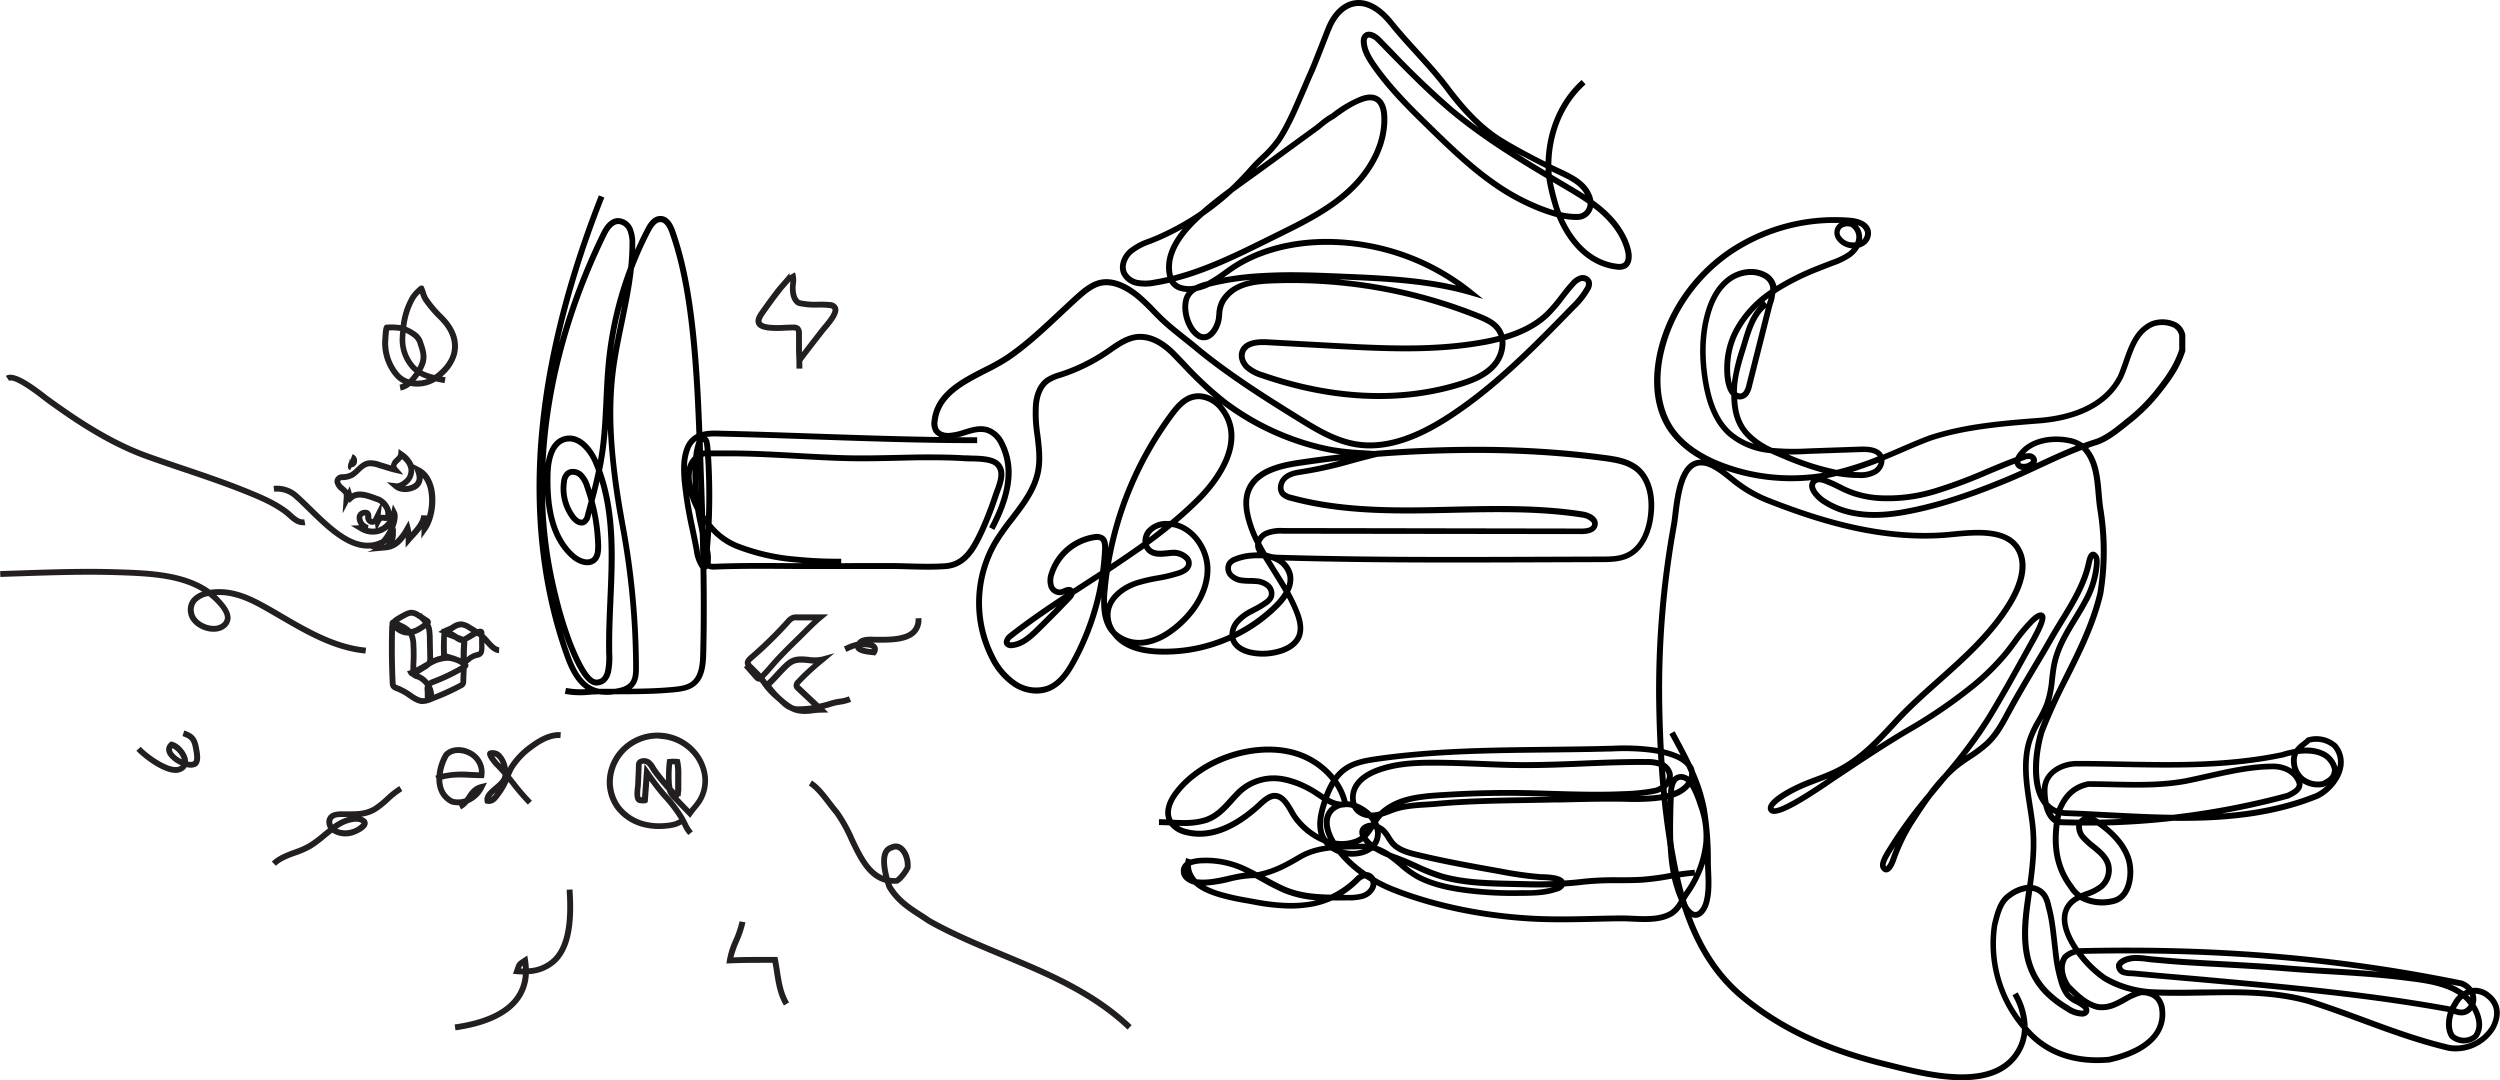 <svg xmlns="http://www.w3.org/2000/svg" viewBox="0 0 852.51 368.36"><defs><style>.cls-1{fill:#231f20;}</style></defs><title>Asset 1</title><g id="Layer_2" data-name="Layer 2"><g id="Layer_2-2" data-name="Layer 2"><path d="M339.07,180.71l-1.77-.94c3.87-7.29,5.7-13.48,5.61-18.93a21.08,21.08,0,0,0-2.41-9.48,7.63,7.63,0,0,0-4-3.73c-2.27-.79-4.7,0-7.27.75a21.45,21.45,0,0,1-5.72,1.21,5.69,5.69,0,0,1-5.15-2.25,6,6,0,0,1-.67-4c1.07-9.48,9.94-14,17.77-18a71.65,71.65,0,0,0,7.51-4.2c6.28-4.26,11.93-9.56,17.4-14.68,2.18-2,4.43-4.16,6.7-6.18s5.14-4.38,8.46-4.94c4.94-.83,9.77,2.1,13,4.71a68.4,68.4,0,0,1,5.43,5.17c1.2,1.24,2.45,2.51,3.73,3.68,2.17,2,4.51,3.85,6.78,5.65,1.28,1,2.57,2,3.84,3.1,3.49,2.89,7.21,5.74,11.39,8.72,7.89,5.63,16.14,10.79,23.91,15.6,5.6,3.46,11.95,7.39,19,8.54,8.88,1.46,18.84-1.46,30.44-8.91,16-10.3,29.52-24.16,42.57-37.56A26.89,26.89,0,0,0,540.43,98a2.13,2.13,0,0,0,.37-1.55c-.18-.51-1-.72-1.58-.57a5,5,0,0,0-2.2,1.64c-1.29,1.39-2.49,2.94-3.65,4.44a52.79,52.79,0,0,1-5.1,5.95c-4.33,4.14-9.81,6.57-14.93,8.08a12.59,12.59,0,0,1-3,9.11c-3.18,3.69-7.83,5.51-12,6.8-25.94,8.1-51.35,2.87-68.1-2.94a15.06,15.06,0,0,1-5.64-3c-1.59-1.51-2.77-4.11-1.83-6.52,1.09-2.76,4.23-4,9.33-3.74l22.17,1.21c16.7.91,34,1.85,50.72-1.09,1.81-.32,3.85-.72,6-1.28a6.43,6.43,0,0,0-1-1.85c-1.4-1.86-3.67-2.88-6.06-3.86a169.58,169.58,0,0,0-70-12.18c-4.1.16-8.4.49-12,2.51a11.26,11.26,0,0,0-4.07,4,9.05,9.05,0,0,0-1.1,4.25c0,.38-.07.76-.12,1.16-.3,2.62-1.95,6-4.42,7.1a4.28,4.28,0,0,1-4.44-.61c-3.6-2.59-5.59-9.21-4.09-13.61a6.5,6.5,0,0,1,.27-.66,6.88,6.88,0,0,1,.76-1.23,8.68,8.68,0,0,1-3.25-.72,6,6,0,0,1-2.69-2.42c-1.58.37-3.18.69-4.79.95a17,17,0,0,1-6.3.13,7.3,7.3,0,0,1-5.32-4c-1.33-3.08.33-6.52,2.43-8.42a21.49,21.49,0,0,1,6.72-3.66l.73-.28c1.25-.5,2.51-1,3.76-1.61a87.74,87.74,0,0,0,13.34-7.57c3.12-2.76,6.43-5.33,9.77-7.8,2.27-2.11,4.63-4.56,7.29-7.56,1.1-1.24,2.33-2.42,3.51-3.56a37.38,37.38,0,0,0,5.42-6.06c3-4.57,5.41-10.19,8.2-16.69.88-2,1.77-4.12,2.73-6.27.86-1.94,2.18-5.32,3.46-8.59,1-2.5,1.89-4.86,2.53-6.39C454.4,3.9,458,.66,462,.09c3.05-.43,7.81.48,13.23,7.23,2.65,3.3,5.63,6.57,8.51,9.74C487.32,21,491,25,494.11,29.13c4.69,6.23,10.52,13.24,18.25,18,2.53,1.55,5.33,3.14,8.56,4.86,2,1.07,4,2.11,6.12,3.15C527.42,44,531.85,34,539.35,27.28l1.33,1.5c-7.3,6.51-11.52,16.43-11.67,27.35l.7.35L532,57.56c4.44,2.08,9.47,4.44,11.11,9.8a8.48,8.48,0,0,1,.22.94,49.34,49.34,0,0,1,4.09,3.28c4.57,4.12,7.59,8.87,8.75,13.72.54,2.29.34,5.15-1.85,6.27a5.22,5.22,0,0,1-3.06.36c-.32,0-.63-.08-1-.13-9.61-1.61-16-9.55-19.4-17.74a60.51,60.51,0,0,1-8.41-3,75.27,75.27,0,0,1-13.63-7.7c-7.64-5.36-14.16-11.55-21.9-19.09-6.46-6.3-13.79-13.43-19.5-21.74-1.68-2.46-3.26-5.15-3.38-8.19a3.6,3.6,0,0,1,.74-2.6,2.6,2.6,0,0,1,1.93-.93c1.9-.06,3.62,1.56,4.11,2.06l4,4.07a288.4,288.4,0,0,0,20.9,20c2.79,2.33,5.66,4.54,8.58,6.67a88.07,88.07,0,0,1-11.78-13.24c-3.07-4.07-6.7-8.06-10.22-11.93-2.9-3.19-5.9-6.48-8.58-9.83-3.83-4.76-7.77-7-11.4-6.5-3.36.47-6.35,3.27-8.2,7.68-.64,1.51-1.55,3.86-2.52,6.34-1.28,3.3-2.61,6.7-3.49,8.68-1,2.14-1.85,4.23-2.72,6.25-2.83,6.59-5.27,12.28-8.37,17a38.31,38.31,0,0,1-5.71,6.4c-1,1-2.1,2-3.07,3.09l.84-.61,18.84-13.71c.62-.45,1.24-.95,1.88-1.46a24.91,24.91,0,0,1,4.21-3,40.92,40.92,0,0,1,9.92-5.86c2.33-.85,4.2-.9,5.71-.16,2.62,1.28,3.31,4.41,3.42,6.82.42,9.24-4.2,18.93-12.69,26.59C453.24,72.58,444.48,76.9,436,81.07l-3.21,1.59C422.55,87.73,412,93,400.85,95.86A3.89,3.89,0,0,0,402.31,97a8.88,8.88,0,0,0,5.21.33,20.63,20.63,0,0,1,4.11-1.42,43.7,43.7,0,0,0,5.54-3.59c.86-.61,1.71-1.23,2.59-1.82,12.75-8.57,30.75-11.19,49.39-7.19a78.94,78.94,0,0,1,32.74,15.54l3.86,3.1L501,100.56c-14.08-4-29-4.63-43.37-5.24l-1.17,0A170.25,170.25,0,0,1,504.72,107c2.55,1,5.19,2.24,6.89,4.5a8.58,8.58,0,0,1,1.32,2.52c4.83-1.45,10-3.73,14-7.57a50.46,50.46,0,0,0,4.9-5.72c1.19-1.53,2.41-3.12,3.76-4.58a6.9,6.9,0,0,1,3.15-2.21,3.3,3.3,0,0,1,4,1.85,4,4,0,0,1-.48,3.12,28.51,28.51,0,0,1-5.23,6.57c-13.12,13.48-26.69,27.42-42.92,37.84-12,7.73-22.45,10.74-31.85,9.2-7.4-1.21-13.93-5.25-19.69-8.81-7.8-4.82-16.08-10-24-15.67-4.22-3-8-5.89-11.5-8.81-1.26-1-2.54-2.06-3.82-3.08-2.29-1.82-4.66-3.7-6.88-5.73-1.33-1.21-2.59-2.51-3.81-3.76a64.14,64.14,0,0,0-5.27-5c-2.35-1.92-7-5-11.36-4.29-2.81.48-5.32,2.55-7.47,4.46s-4.49,4.12-6.67,6.15c-5.52,5.18-11.23,10.52-17.64,14.88a75.35,75.35,0,0,1-7.72,4.32c-7.74,4-15.74,8-16.69,16.45a4.15,4.15,0,0,0,.37,2.67c.83,1.31,2.82,1.35,3.4,1.34a20.32,20.32,0,0,0,5.19-1.13c2.77-.85,5.63-1.73,8.51-.73a9.59,9.59,0,0,1,5.11,4.66,23.25,23.25,0,0,1,2.66,10.41C345,166.6,343.1,173.11,339.07,180.71Zm91.67-63.05c-3.38,0-5.43.85-6.08,2.52s.27,3.31,1.34,4.32a13.24,13.24,0,0,0,4.91,2.54c16.47,5.72,41.43,10.86,66.85,2.92,3.87-1.2,8.21-2.88,11.06-6.2a10.62,10.62,0,0,0,2.54-7.25c-2.14.56-4.18,1-6,1.28-17,3-34.36,2-51.18,1.12L432,117.7C431.57,117.68,431.15,117.66,430.74,117.66ZM408.24,99.2a5.42,5.42,0,0,0-2.47,2.4c-.07.14-.13.29-.19.44-1.21,3.55.49,9.28,3.37,11.35a2.36,2.36,0,0,0,2.46.4c1.65-.73,3-3.43,3.25-5.5,0-.38.07-.75.11-1.11a10.91,10.91,0,0,1,1.37-5.09A13,13,0,0,1,421,97.42a19.51,19.51,0,0,1,5.76-2,88.4,88.4,0,0,0-12.87,2l-.58.14-.93.22-.11.06A17.42,17.42,0,0,1,408.24,99.2Zm31.91-6.37c5.91,0,11.79.25,17.56.49,12.86.54,26.12,1.1,38.92,4.06a77.13,77.13,0,0,0-27.9-12.15C450.89,81.4,433,84,420.87,92.13c-.85.58-1.69,1.18-2.53,1.79l-1,.7a100.65,100.65,0,0,1,10.4-1.34C431.89,93,436,92.83,440.15,92.83ZM403.3,78q-3.17,1.77-6.46,3.28c-1.27.58-2.57,1.13-3.85,1.64l-.73.29a20,20,0,0,0-6.12,3.28c-1.59,1.44-2.88,4-1.94,6.15a5.44,5.44,0,0,0,3.91,2.85,14.8,14.8,0,0,0,5.55-.15q2.2-.36,4.38-.87C396.76,89.24,398.48,83.81,403.3,78Zm7.29-4.53-1.2,1.08C401.61,81.72,398.54,88.08,400,94c11.11-2.84,21.66-8.06,31.92-13.14l3.22-1.59c8.34-4.12,17-8.37,23.89-14.62,8-7.25,12.42-16.37,12-25-.07-1.53-.46-4.22-2.3-5.12-1-.48-2.36-.4-4.14.25-3.46,1.25-6.53,3.48-9.49,5.64l-.14.09A23.2,23.2,0,0,0,451,43.28c-.66.53-1.31,1.06-2,1.53L430.24,58.52l-4,2.88c-1.94,1.39-3.9,2.8-5.86,4.24-.55.52-1.11,1-1.66,1.5A91.61,91.61,0,0,1,410.59,73.48Zm122.67,1.11c3.28,7.18,9,13.85,17.33,15.24l.85.12a3.6,3.6,0,0,0,1.92-.16c1.16-.6,1.16-2.54.81-4-1.06-4.46-3.87-8.85-8.14-12.69-.9-.82-1.84-1.59-2.81-2.33a5.62,5.62,0,0,1-.9,2A5.41,5.41,0,0,1,537.94,75,22.57,22.57,0,0,1,533.26,74.59Zm-.93-2.23a22.27,22.27,0,0,0,5.55.61,3.38,3.38,0,0,0,2.81-1.39,3.72,3.72,0,0,0,.68-2.19c-2.68-1.87-5.52-3.54-8.29-5.18l-3.55-2.1c.42,2.22,1,4.41,1.6,6.57C531.46,69.89,531.86,71.13,532.33,72.36ZM466.82,12.8h0a.65.65,0,0,0-.49.23,1.85,1.85,0,0,0-.25,1.23c.1,2.53,1.51,4.92,3,7.12,5.6,8.15,12.85,15.22,19.25,21.45C496,50.3,502.46,56.44,510,61.71a72.87,72.87,0,0,0,13.27,7.5A63.91,63.91,0,0,0,530,71.73c-.29-.84-.55-1.69-.78-2.52a67.77,67.77,0,0,1-1.91-8.43C516.05,54.09,504.7,47,494.43,38.44,487,32.2,480.06,25.15,473.38,18.33c-1.33-1.36-2.65-2.71-4-4.06A4.42,4.42,0,0,0,466.82,12.8Zm62.34,46.76,4.94,2.93c2.13,1.26,4.3,2.54,6.41,3.92-1.81-3.48-5.67-5.29-9.41-7-.69-.33-1.38-.65-2-1C529.08,58.78,529.11,59.17,529.16,59.56ZM516.79,52c3.4,2.15,6.83,4.24,10.26,6.29,0-.32,0-.63,0-1-2.38-1.2-4.72-2.39-7-3.61C518.87,53.16,517.81,52.58,516.79,52Z"/><path d="M353.44,236.52a14.83,14.83,0,0,1-8-2.48,24.37,24.37,0,0,1-8-9.4,42,42,0,0,1,1.16-40.28,86,86,0,0,1,5.65-8c3.94-5.15,7.67-10,8.78-16,.72-3.86.24-7.75-.26-11.87a48.18,48.18,0,0,1-.51-10.68c.27-2.78,1.23-6.56,4.2-8.78a15.81,15.81,0,0,1,4.61-2.09l.5-.16a61.33,61.33,0,0,0,15.22-7.47l1.25-.86c3-2.08,6.1-4.22,9.84-4.56,5.41-.48,10.16,3.09,13.18,6.18l3.08,3.19a118.83,118.83,0,0,0,14,13.07,87.45,87.45,0,0,0,23.18,12.57,85.25,85.25,0,0,0,12.85,3.53,85.59,85.59,0,0,0,10.41,1.09c1.29.08,2.57.16,3.84.26l1-.08h0l3.59-.26c10.66-.74,21-1.1,30.82-1.08,10.6,0,21,.48,30.78,1.37,4.14.38,8.26.84,12.26,1.37,5.2.69,11.67,1.55,15,7.64,1.94,3.51,2.63,7.93,2,13.11-.38,3.32-2,11.37-8.56,14.43-3,1.39-6.32,1.4-9.28,1.41l-20.31.07c-28.75.11-58.45.21-87.7-.61a8.57,8.57,0,0,1,2.92,4.92,9.3,9.3,0,0,1-1,5.71,53.29,53.29,0,0,1,3.14,6.61C444,210.65,445,214,444,217s-4,5.27-8.39,6.3a20.91,20.91,0,0,1-9.79.06c-3.16-.8-5.44-2.57-6.26-4.85l0-.06a55,55,0,0,1-24.36,4.74c-5.34-.21-9.29-1.26-12.43-3.28a13.8,13.8,0,0,1-3.69-3.48l-.27-.28c-3-3.4-3.46-8-3.26-12.44A89.54,89.54,0,0,1,367,226c-2.1,3.86-4.84,8-9.29,9.74A11.89,11.89,0,0,1,353.44,236.52Zm35.42-120.63a7.5,7.5,0,0,0-.82,0c-3.22.29-6.09,2.28-8.88,4.2-.42.3-.84.59-1.27.87a63.28,63.28,0,0,1-15.72,7.72l-.5.16a14,14,0,0,0-4,1.8c-2.38,1.78-3.17,5-3.4,7.37a47,47,0,0,0,.5,10.24c.5,4.08,1,8.31.25,12.48-1.2,6.46-5.25,11.74-9.17,16.85a82.89,82.89,0,0,0-5.51,7.77,39.94,39.94,0,0,0-1.1,38.33,22.3,22.3,0,0,0,7.3,8.64,11.9,11.9,0,0,0,10.5,1.52c3.85-1.47,6.33-5.29,8.25-8.82a88.28,88.28,0,0,0,9.5-27.7l-3.59,2.33-4.77,3.1a4.23,4.23,0,0,1-1.07,1.69c-3.16,3.35-6.7,6.93-10.83,11-2.69,2.63-5.63,5.23-9.35,5.56a2.69,2.69,0,0,1-2.38-.73,2,2,0,0,1-.51-1.55,4.29,4.29,0,0,1,1.69-2.62c6.13-4.83,12.66-9.28,19.18-13.57a7.78,7.78,0,0,1-1.15.39,4.09,4.09,0,0,1-4.5-2.79,7.61,7.61,0,0,1,.18-4.89A19.15,19.15,0,0,1,373,182.18a4.52,4.52,0,0,1,3.39.55c1.53,1.12,1.5,3.23,1.46,4.25a119.1,119.1,0,0,1,20.89-46.23c2.08-2.81,4.47-5.53,7.79-6.39a9.74,9.74,0,0,1,7.56,1.37,148,148,0,0,1-11.4-11q-1.51-1.59-3.07-3.18C397.05,118.9,393.18,115.89,388.86,115.89Zm32.49,101.72c0,.08,0,.16.08.24.84,2.33,3.69,3.28,4.87,3.58a18.93,18.93,0,0,0,8.85-.07c2.59-.6,5.89-2,7-5,.83-2.41,0-5.12-.8-7.21a49,49,0,0,0-2.46-5.31,23.7,23.7,0,0,1-2.95,3.49A54.14,54.14,0,0,1,421.35,217.61Zm-33.18,2.57a29.91,29.91,0,0,0,7.07,1,53,53,0,0,0,24-4.79,8,8,0,0,1,1.69-4.68,15.88,15.88,0,0,1,5.18-4.08l1.24-.67a26.47,26.47,0,0,0,4-2.41,3.84,3.84,0,0,0,1.23-1.39,2.62,2.62,0,0,0-.93-2.79,6.18,6.18,0,0,0-3.54-1.21c-.62-.05-1.25-.06-1.87-.08a22.67,22.67,0,0,1-2.58-.14,7.29,7.29,0,0,1-4.56-2.07,4.37,4.37,0,0,1-.63-5.3,5.4,5.4,0,0,1,2.52-1.82,20,20,0,0,1,6.07-1.32c.58,0,1.14-.08,1.69-.09a4.3,4.3,0,0,1-.6-1.28,4.4,4.4,0,0,1-.13-1.64,42,42,0,0,1-3.32-8.66c-1-4-.94-7.28.18-10.05,2.76-6.81,10.93-8.85,17.75-9.87q7.37-1.11,14.47-1.92-1.67-.19-3.3-.51a87.18,87.18,0,0,1-13.15-3.61A89.85,89.85,0,0,1,416.88,138l-.34-.26c.32.33.61.67.88,1,9.81,12.58-3.51,27.68-7.82,32q-3.87,3.87-8.05,7.39c6.63,2,11.11,9.18,11.22,15.71.11,7.05-3.69,14.43-10.43,20.24-3.85,3.31-7.55,5.23-11.32,5.89A15.29,15.29,0,0,1,388.17,220.18ZM360.32,206.8c-5.17,3.47-10.29,7.06-15.15,10.88a2.21,2.21,0,0,0-.93,1.26s.15.13.72.08c3.07-.27,5.59-2.52,8.13-5S358.11,209.06,360.32,206.8Zm20.26,8.36a11.54,11.54,0,0,0,10.1,2.82c3.4-.59,6.79-2.37,10.35-5.44,6.3-5.42,9.85-12.23,9.74-18.69-.11-6.21-4.64-13.13-11.16-14.13-2.54,2.08-5.15,4.08-7.8,6a2.79,2.79,0,0,0,.81,1.2c1.32,1.13,3.32.93,5.43.71.6-.06,1.19-.12,1.76-.15a7.29,7.29,0,0,1,5.81,2.38,3.48,3.48,0,0,1,.61,3.24c-.59,1.82-2.41,2.66-3.73,3.14a50.48,50.48,0,0,1-7.7,1.87,55.22,55.22,0,0,0-6.73,1.57c-4.1,1.34-8.69,4.42-9.31,9.05A9,9,0,0,0,380.58,215.16Zm48.54-24.8c-.62,0-1.27,0-2,.08a18,18,0,0,0-5.47,1.18,3.44,3.44,0,0,0-1.63,1.1,2.43,2.43,0,0,0,.44,2.81,5.59,5.59,0,0,0,3.35,1.44,20.29,20.29,0,0,0,2.37.13c.67,0,1.34,0,2,.09a8.11,8.11,0,0,1,4.66,1.66,4.55,4.55,0,0,1,1.49,5.09,5.63,5.63,0,0,1-1.85,2.21,29.53,29.53,0,0,1-4.27,2.6l-1.21.65a14.06,14.06,0,0,0-4.56,3.54,6.12,6.12,0,0,0-1.16,2.45,52,52,0,0,0,13.16-9.47,21.11,21.11,0,0,0,3.27-4.07c-1.29-2.25-2.67-4.45-4-6.61-1-1.59-2-3.19-3-4.81C430.22,190.38,429.68,190.36,429.12,190.36ZM378.44,195q-.49,3.31-.78,6.66a41.15,41.15,0,0,0-.18,4.32c1.73-4.12,6-6.85,10-8.13a54.62,54.62,0,0,1,7-1.63,50.06,50.06,0,0,0,7.39-1.79c1.45-.52,2.27-1.13,2.5-1.87a1.43,1.43,0,0,0-.28-1.4,5.24,5.24,0,0,0-4.12-1.61c-.54,0-1.1.08-1.66.14-2.33.24-5,.5-6.94-1.18a4.84,4.84,0,0,1-1.18-1.51C386.29,189.71,382.37,192.36,378.44,195Zm-4.31-10.87a7.88,7.88,0,0,0-.86.07,17.4,17.4,0,0,0-13.71,11.69,5.73,5.73,0,0,0-.2,3.63,2.14,2.14,0,0,0,2.17,1.5,6,6,0,0,0,1-.35c.92-.37,2.42-1,3.4.08l4.14-2.69,5.07-3.29c.35-2.56.58-5.14.69-7.71,0-1,0-2.19-.63-2.66A1.86,1.86,0,0,0,374.13,184.08Zm59.23,6.83,2,3.26c1.13,1.78,2.27,3.59,3.36,5.43a6.85,6.85,0,0,0,.24-3.15,7.27,7.27,0,0,0-4.43-5.11A11.52,11.52,0,0,0,433.36,190.91Zm-24.69-54.82a6.3,6.3,0,0,0-1.66.21c-2.86.74-4.95,3.3-6.69,5.64a117.23,117.23,0,0,0-21.46,50.33c3.61-2.39,7.21-4.85,10.74-7.4a6.37,6.37,0,0,1,1.33-4.27,8.92,8.92,0,0,1,7.2-3l.87,0c3.19-2.63,6.26-5.39,9.18-8.32,4-4,16.47-18.08,7.66-29.37A9.61,9.61,0,0,0,408.67,136.09Zm25,52.81a15,15,0,0,0,2.4.23c29.89.89,60.3.78,89.71.67l20.32-.07c2.74,0,5.86,0,8.44-1.22,5.67-2.64,7.07-9.86,7.42-12.85.54-4.76-.06-8.77-1.8-11.91-2.68-4.83-7.51-5.83-13.56-6.63-4-.52-8.07-1-12.18-1.35-9.77-.89-20.06-1.35-30.61-1.37-9.75,0-20.06.34-30.67,1.07l-3.39.25-.53.13c-2.72.65-5.54,1.41-8.26,2.15A132.67,132.67,0,0,1,444,161.83c-1.77.25-3.78.6-5.14,1.82a3.64,3.64,0,0,0-1.18,2.46,2.09,2.09,0,0,0,.52,1.57,4.82,4.82,0,0,0,2.33,1.09c17.79,4.86,36.71,4.45,55,4,14.53-.31,29.55-.64,44.1,1.63.79.12,3.47.67,4.68,2.43a3,3,0,0,1,.47,2.37c-.4,1.89-2.33,2.93-5.44,2.93h0L437.64,182a12.41,12.41,0,0,0-5.48.8,4.21,4.21,0,0,0-2.1,2.35c.57,1.09,1.17,2.17,1.79,3.24a5.21,5.21,0,0,0,.79.28Zm-37.23-9.17a6.34,6.34,0,0,0-3.9,2.12,4,4,0,0,0-.72,1.42Q394.12,181.55,396.4,179.73Zm60.83-22.8c-4.69.54-9.49,1.18-14.37,1.91-6.28.94-13.81,2.77-16.18,8.64-1,2.37-1,5.25-.1,8.82A37,37,0,0,0,429,183a6.42,6.42,0,0,1,2.29-1.94,14.05,14.05,0,0,1,6.38-1l101.72.17h0c1,0,3.23-.13,3.49-1.35a1,1,0,0,0-.17-.82,5.29,5.29,0,0,0-3.34-1.58c-14.37-2.25-29.31-1.92-43.75-1.61-18.44.41-37.5.83-55.58-4.11a6.66,6.66,0,0,1-3.27-1.65,4.14,4.14,0,0,1-1-3,5.68,5.68,0,0,1,1.84-3.86c1.7-1.52,4-2,6.22-2.31A109,109,0,0,0,457.23,156.93Z"/><path d="M240.21,194.33a1.52,1.52,0,0,1-.42-.06,2.33,2.33,0,0,1-1.32-1,13.93,13.93,0,0,1-1.88-5.54c-.42-2.26-.9-4.57-1.36-6.81a135.2,135.2,0,0,1-2.8-17.24c-.29-3.95-.34-8.09,1.26-11.63,2.18-4.78,6.79-5.32,11-5.2L251,147c8.88.24,17.91.55,26.64.85,18.22.63,37.06,1.27,55.58,1.27v2c-18.56,0-37.41-.64-55.65-1.27-8.72-.3-17.75-.61-26.63-.85l-6.23-.16A20.87,20.87,0,0,0,241,149a2.75,2.75,0,0,1,1,1.83,22.27,22.27,0,0,1,.32,2.78h6.18c7.78,0,15.66.44,23.27.86,5.51.31,11.21.62,16.81.77s11.54,0,17.16-.11c3.15-.07,6.41-.14,9.62-.17,5.27,0,9.54.06,13.46.31.58,0,1.29,0,2.06.07,3.42.06,7.68.14,9.83,2.13,3.1,2.87,1.45,7.29.24,10.52-.16.44-.32.86-.45,1.25a122.22,122.22,0,0,1-4.81,12.35c-2.52,5.32-5.67,11.95-13.27,12.48-4.22.3-8.53.18-12.68.07-2-.06-4-.11-6-.12-5.61,0-11.32,0-16.84,0h-2.09c-4.87,0-9.83,0-14.62,0-8.64-.07-17.58-.14-26.35.21a5.42,5.42,0,0,1-2.49-.35l-.13.1A1.82,1.82,0,0,1,240.21,194.33Zm2.11-2.19a4.32,4.32,0,0,0,1.45.11c8.81-.35,17.78-.28,26.45-.21l3.67,0-2.52-.24a72.17,72.17,0,0,1-20.46-4.68,23,23,0,0,1-8.4-5.81c-.12,2-.26,4-.44,6a14.7,14.7,0,0,1,.3,4.44C242.36,191.93,242.34,192,242.32,192.14Zm57.34-.13h4.1c2,0,4,.06,6,.12,4.11.11,8.36.23,12.49-.06,6-.42,8.68-5.18,11.61-11.35a120.29,120.29,0,0,0,4.72-12.15c.14-.4.3-.83.47-1.29,1.06-2.85,2.39-6.39.27-8.36-1.59-1.47-5.75-1.54-8.51-1.59-.8,0-1.54,0-2.15-.07-3.87-.25-8.1-.34-13.32-.31-3.19,0-6.44.1-9.58.17-5.65.13-11.5.26-17.26.11s-11.34-.47-16.87-.77c-7.59-.42-15.44-.86-23.16-.86h-6a216.15,216.15,0,0,1,.2,22.91,22.17,22.17,0,0,0,9,6.78,70.73,70.73,0,0,0,19.91,4.54,140.3,140.3,0,0,0,15.27.69v1.54h0C291.08,192,295.38,192,299.66,192Zm-64.6-22.87c.57,3.81,1.36,7.62,2.13,11.35.46,2.25.94,4.58,1.36,6.86a14.76,14.76,0,0,0,1.23,4.21,7.25,7.25,0,0,1,0-1.5q.13-1.27.24-2.55c-.16-.75-.35-1.51-.53-2.25-.14-.55-.28-1.09-.4-1.62l-.2-.87c-.61-2.65-1.25-5.4-1.72-8.14l-.12-.74A32.59,32.59,0,0,1,235.06,169.14Zm4.94,9.34c.17.8.35,1.59.53,2.37l.09-1.63-.33-.38Zm-1-5.28a27.14,27.14,0,0,0,1.74,2.92c.23-6.84.14-13.69-.3-20.51h-.21a7.06,7.06,0,0,0-1.91,1c0,.38-.06.76-.08,1.14A72.55,72.55,0,0,0,239,173.2Zm-2.86-13.15a13,13,0,0,0,.07,5.55C236.12,163.75,236.1,161.9,236.14,160.05Zm1.51-9.83a6.28,6.28,0,0,0-2.14,2.64,16.28,16.28,0,0,0-1.23,6.44h0a8,8,0,0,1,2.12-3.66,21.31,21.31,0,0,1,.93-4.61A6.67,6.67,0,0,1,237.65,150.22Zm2.19.44s-.09.05-.17.12a2.27,2.27,0,0,0-.45.88,16,16,0,0,0-.6,2.46,9.34,9.34,0,0,1,1.12-.45l.16-.06h.41a24,24,0,0,0-.28-2.4C239.94,150.77,239.86,150.67,239.84,150.66Z"/><path d="M198,237.08a26.06,26.06,0,0,1-5.39-.49l.41-2a28,28,0,0,0,6.67.41c-3.72-2.58-5.8-7.26-7.24-11.29-7.73-21.66-10.74-45.73-9-71.56a237.18,237.18,0,0,1,3.71-28.13,296.58,296.58,0,0,1,7.17-29c2.77-9.25,6.1-18.8,9.89-28.4l1.86.74c-3.77,9.54-7.08,19-9.83,28.24-2.17,7.24-4.05,14.41-5.6,21.4a218.51,218.51,0,0,1,14.16-37.32c1.08-2.23,2.87-5.2,5.89-5.32a5.64,5.64,0,0,1,5,3.42,12.88,12.88,0,0,1,.9,5.59q0,.91,0,1.83c1.09-2.47,2.26-4.91,3.5-7.3.57-1.09,2.3-4.42,5.33-4.25,2.06.12,3.67,1.8,4.8,5,3.08,8.76,5.22,18.8,6.72,31.58,1.79,15.31,2.34,31,2.87,46.08.76,21.82,1.55,44.38,1,66.6-.11,4.28-.65,8.59-3.83,11-2,1.56-4.56,1.92-7,2.17-6.49.64-13.06.66-19.42.68h-1a18.77,18.77,0,0,1-5.31,0l-2.49.09C200.49,237,199.25,237.08,198,237.08Zm-6.18-21.69c.77,2.59,1.61,5.16,2.51,7.69,1.61,4.52,4.06,9.9,8.76,11.47a9.24,9.24,0,0,0,1.28.33h.47c1.52,0,3,0,4.55,0l.23,0c1.87-.26,4.15-.77,5.29-2.37.89-1.24,1-3,1-4.8a269,269,0,0,0-4.65-48.77,236.39,236.39,0,0,1-4-32.75c-.21,2.72-.48,5.45-.87,8.15-.29,2-.66,4.06-1.07,6.07,5.17,14.21,4.51,29.48,3.86,44.28-.24,5.59-.5,11.37-.42,16.95,0,.31,0,.67,0,1a25.26,25.26,0,0,1-.42,6.67c-.92,3.59-3.17,4.4-4.9,4.46h-.09c-3.91,0-7.33-7.36-9.88-13.79l-.14-.33C192.79,218.22,192.28,216.81,191.81,215.39ZM216.17,91.61c-.68,6.24-1.95,12.4-3.2,18.42-1.16,5.61-2.36,11.4-3.05,17.13-2.09,17.38.34,35,3.27,51.35a271.11,271.11,0,0,1,4.68,49.13c0,2.16-.12,4.23-1.34,6a6.07,6.07,0,0,1-1.15,1.22c4.77-.05,9.62-.18,14.4-.65,2.25-.23,4.4-.53,6-1.76,2.51-2,2.95-5.72,3-9.51.58-22.16-.21-44.69-1-66.48-.53-15.09-1.08-30.69-2.86-45.92-1.48-12.63-3.58-22.53-6.62-31.15-.83-2.35-1.85-3.58-3-3.65s-2.28,1-3.43,3.18A119.65,119.65,0,0,0,216.17,91.61Zm-30.31,77a148.92,148.92,0,0,0,4.47,34.21,130.53,130.53,0,0,0,4.87,16.06l.14.34c4.31,10.86,6.86,12.52,8,12.52h0c1.07,0,2.37-.4,3-2.95a23.66,23.66,0,0,0,.36-6.12q0-.58,0-1.08c-.08-5.63.18-11.44.42-17.06.59-13.5,1.2-27.39-2.69-40.35-.52,2.24-1.08,4.46-1.66,6.66A66.93,66.93,0,0,1,205,186.07c0,1.91-.11,4.06-1.6,5.48-2.32,2.23-6.15,1.07-8.72-1.23C189.42,185.66,186.53,178.52,185.86,168.6Zm8.27-18.07a4.94,4.94,0,0,0-1.14.14c-4.3,1.07-5.13,7.19-5.24,10.75-.41,13.13,2.28,22.1,8.22,27.41,1.84,1.64,4.58,2.65,6,1.28.92-.88,1-2.44,1-4a64.43,64.43,0,0,0-1.25-11.18c-.1.35-.19.7-.29,1.05a4.32,4.32,0,0,1-1.75,2.84c-1.84,1.06-3.84-.3-5-1.79a17.2,17.2,0,0,1-3.32-13,5.25,5.25,0,0,1,1.47-3.21c1.63-1.48,4.17-1.05,5.69.24a10.07,10.07,0,0,1,2.68,4.51c.18.5.35,1,.51,1.51.55-2.19,1.07-4.39,1.53-6.6-.32-.86-.67-1.71-1-2.56C200.53,154.07,197.48,150.53,194.13,150.53Zm1.21,11.36a1.73,1.73,0,0,0-1.18.42,3.42,3.42,0,0,0-.84,2.05,15.15,15.15,0,0,0,2.93,11.45c.7.9,1.79,1.65,2.42,1.29a2.74,2.74,0,0,0,.82-1.63c.42-1.54.84-3.08,1.25-4.63q-.63-2.33-1.44-4.6a8.31,8.31,0,0,0-2.08-3.65A3.09,3.09,0,0,0,195.34,161.89Zm15.56-85.5h-.09c-1.95.08-3.31,2.43-4.17,4.19-12.48,25.7-19.44,52.21-20.62,77.6.75-5.27,3-8.59,6.48-9.46,5.18-1.29,9.35,3.54,11.42,8.16.17-1,.33-1.94.47-2.92.84-5.83,1.12-11.84,1.4-17.65.2-4.37.41-8.88.86-13.32a125.26,125.26,0,0,1,7.56-31.86,77.07,77.07,0,0,0,.45-7.74,11.27,11.27,0,0,0-.71-4.74A3.74,3.74,0,0,0,210.9,76.39Zm1.26,27.6a122.6,122.6,0,0,0-3.08,15.44c.59-3.3,1.27-6.58,1.93-9.8C211.4,107.76,211.79,105.88,212.16,104Z"/><path d="M669,368.36c-8.52,0-17.74-2.32-24.67-4.06l-2-.49c-20.48-5.08-36-12.47-48.94-23.26-11.36-9.48-18.85-23.46-22.91-42.74-3.51-16.64-5.32-35.12-5.71-58.15a316.28,316.28,0,0,1,5.06-60.82c.16-.86.29-2,.45-3.34.71-5.87,1.77-14.75,6.29-17.75a6.11,6.11,0,0,1,3.56-1A32.22,32.22,0,0,1,569,147.15c-6.65-9.6-5.16-21.46-3.67-27.67a55.82,55.82,0,0,1,6.26-15.43,59.87,59.87,0,0,1,18-19.12,65,65,0,0,1,40.94-10.71c4.26.3,6.9,1.91,7.43,4.52a4.9,4.9,0,0,1-2.15,4.89,6,6,0,0,1-1.77.83,10.43,10.43,0,0,1-3.16,3.39,26.28,26.28,0,0,1-5.79,2.77c-1.68.64-3.28,1.26-4.86,1.9A81.67,81.67,0,0,0,605.44,100c-.06.26-.12.5-.18.74a10.25,10.25,0,0,1-.61,2.67c-.13.38-.25.74-.33,1.07l-6.84,27.1a8.7,8.7,0,0,1-1.18,3,3.63,3.63,0,0,1-3.38,1.62,4.76,4.76,0,0,1-.52-.1c.2,3.86,1,7.73,3.88,11a24.55,24.55,0,0,0,8.06,5.63,84.64,84.64,0,0,0,12.33.17l17.92-.62c1.5,0,5.89-.21,7.55,2.73,2.06-.84,4.12-1.72,6.18-2.62,3.5-1.52,6.46-2.77,9.51-3.91,12.16-4.05,25.43-5.08,38.28-6.06,9-.83,20.95-4,26.18-14.45.66-1.55,1.25-3.23,1.82-4.86,1.92-5.48,3.9-11.14,9.68-13.61a10.88,10.88,0,0,1,8.41.5,6.15,6.15,0,0,1,3,4.22v5.36l0,.15c-2,6.13-5.08,10.21-9.16,15.31a61.78,61.78,0,0,1-10.06,9.72l-1,.83c-3,2.35-6.29,5-10,6.18-1,.3-1.95.63-2.92,1,3.65,4.26,4.16,10.21,4.62,15.51.15,1.75.29,3.4.53,5a90.39,90.39,0,0,1,0,29.37c-2.44,10.37-7.1,19.69-11.61,28.71a193.2,193.2,0,0,0-8.44,18.47c-1.79,6-2.6,13.84-.93,19.44.13-6.14,6.16-9.8,12-9.8,5.11,0,10.31.1,15.34.2,17.63.34,35.86.69,54.4-3.16a29.84,29.84,0,0,1,4.54-1.11A12.45,12.45,0,0,1,785,253a18.22,18.22,0,0,0,1.53-1.29l.16-.17.23-.07a10.52,10.52,0,0,1,10,2.24A9.5,9.5,0,0,1,799,262c-.85,4.07-4.22,8.2-8.38,10.28-15.91,6.48-32.75,7.82-49.62,7.62q-11.31,1.29-22.6,1.58c4.19,3.36,7,7,8.29,10.89,1.14,3.35,1.17,8.62-1,12.22a7.6,7.6,0,0,1-5.37,3.78,16,16,0,0,1-11-1.46l-.09,0c-2.73,1.38-4.12,3.35-4.25,6-.16,3.26,1.57,7,3.93,10.42h.2c46.86-1.06,88.24,2.44,130.2,11l.12,0a7.51,7.51,0,0,1,3.63,2.55,7.88,7.88,0,0,1,5.65,1.59c4,3,4.8,7.24,2.3,12.25A15.84,15.84,0,0,1,835,358.35c-10.53-2.48-20.35-6.11-29.84-9.62-5.95-2.2-12.11-4.48-18.29-6.41-11.83-3.29-24-3.06-35.69-2.84-4.92.09-10,.18-15,0a7.65,7.65,0,0,1,1.95,3.62c1.68,9.22-5.16,16.2-18.75,19.22l-.12,0c-11.54,1.05-21.2-2.22-28-9.45a16.59,16.59,0,0,1-1.46,4.8C685.83,365.88,677.79,368.36,669,368.36ZM580.06,158.72a4.14,4.14,0,0,0-2.36.7c-3.75,2.49-4.79,11.15-5.41,16.32-.16,1.36-.3,2.53-.47,3.45a313.93,313.93,0,0,0-5,60.44c.38,22.9,2.19,41.26,5.67,57.77,4,18.82,11.23,32.43,22.23,41.62,12.67,10.58,28,17.84,48.14,22.85l2,.49c13.51,3.4,36.11,9.08,43.17-5.52a15,15,0,0,0,1.45-6,44.68,44.68,0,0,1-10.23-35.66c1-4.21,2.11-8.46,5.43-10.68a13.39,13.39,0,0,1,6.61-2.77c1-7.09,1.66-13.92.78-21.07-.24-1.92-.55-3.91-.85-5.83-1.14-7.33-2.33-14.91-.16-22.25a36,36,0,0,1,3.35-7.28,45.57,45.57,0,0,0,2.6-5.18,33.33,33.33,0,0,0,1.78-8.65c.22-1.83.44-3.73.84-5.59,1.24-5.66,4.22-10.58,7.11-15.34,1.11-1.83,2.26-3.72,3.28-5.61a30.37,30.37,0,0,0,3.71-10.32c0-.17.06-.37.09-.59.11-.75.45-3,.09-3.59a.61.61,0,0,1-.07-.1,10.53,10.53,0,0,0-.54,1.88c-1.57,7.28-5.54,13.75-9.37,20-1.17,1.9-2.37,3.87-3.47,5.8-1.95,3.44-4,6.91-6,10.26-3,5-6,10.15-8.81,15.32-2.07,3.86-4,7.51-7.31,10.6a46.2,46.2,0,0,1-6.15,4.65c-1.16.77-2.36,1.57-3.48,2.41a37.94,37.94,0,0,0-4.56,4.08l-1.84,2.2-3.56,4.29c-2.26,3.07-4.34,6.28-6.3,9.31l-.09.14a61.58,61.58,0,0,0-5.86,12.36c-.92,2.48-2,3.77-3.16,3.86-.55.06-1.35-.15-2-1.34-.9-1.64.65-4.37,2.17-6.8l.28-.45a153,153,0,0,1,13.38-18.3,65.11,65.11,0,0,1,5.5-6.61,169.1,169.1,0,0,0,14.57-19.53c4.54-7.41,8.87-15.25,13.07-22.83l1.19-2.16c3.16-5.54,3.9-7.7,4-8.53a12.85,12.85,0,0,0-2.72,2.42l-.22.22a57.61,57.61,0,0,0-4.76,5.92c-1,1.38-2.06,2.8-3.17,4.14a82.25,82.25,0,0,1-10.28,10.25,168.53,168.53,0,0,1-23.09,15.88c-7.84,4.63-15.54,9.75-23,14.71l-2.59,1.72-.92.63c-11.66,8-18,11.31-20.47,10.63a1.86,1.86,0,0,1-1.25-1c-1.44-3,5.18-6.74,9.25-8.7,2.22-1.08,4.54-2,6.79-2.82s4.47-1.7,6.6-2.73c8-3.87,13.59-9.87,19.49-16.24l.87-.94c4.59-4.95,9.69-9.49,14.62-13.88,8.56-7.62,17.4-15.5,23.64-25.61,2.74-4.44,6.72-12.75,2.59-18.54-3.91-5.49-13.7-4.54-20.86-3.85-1.23.12-2.38.23-3.41.3-22.38,1.53-43.56-5.43-59.54-11.67a46.51,46.51,0,0,1-11.29-6.21c-.74-.55-1.49-1.16-2.26-1.79-2.46-2-5-4-7.74-4.84A6.41,6.41,0,0,0,580.06,158.72ZM691.44,350.14c.16.19.32.37.49.55,6.43,7.35,15.8,10.7,27.1,9.68,7.29-1.63,19.14-6,17.17-16.83-.7-2.8-2.59-4.15-5.92-4.18a19.58,19.58,0,0,0-5.19,2.28c-3,1.66-6.07,3.38-10.07,2.71a14.29,14.29,0,0,1-2.91-1.09,2.25,2.25,0,0,1,.35,1,2,2,0,0,1-.46,1.59,2.63,2.63,0,0,1-2,.81h-.22a10.4,10.4,0,0,1-5.34-1.93,37.22,37.22,0,0,1-6.6-4.9,25.5,25.5,0,0,1-4.28-5.25c-4.85-7.92-4.45-17.2-3.29-26.05.17-1.28.35-2.56.52-3.83l.12-.86a12,12,0,0,0-5.18,2.35c-2.72,1.82-3.65,5.52-4.63,9.45a42.48,42.48,0,0,0,8.06,31.76,23.83,23.83,0,0,0-2.89-8l1.73-1A24.27,24.27,0,0,1,691.44,350.14Zm68.66-12.78c9,0,18.23.51,27.35,3,6.26,2,12.45,4.24,18.42,6.45,9.44,3.5,19.2,7.11,29.54,9.54a13.79,13.79,0,0,0,13.92-6.54c2-4,1.43-7.3-1.75-9.69a5.9,5.9,0,0,0-3.43-1.24,6,6,0,0,1,0,3.63c2.11,3.36,3.43,7.92.81,11.41l-.09.11a7.09,7.09,0,0,1-9.41,0l-.13-.15c-1.57-2.36-1.53-5.8-.57-8.8-6.69-1.21-13.54-2.31-20.89-3.35-9.06-1.27-19-2.46-30.32-3.63-9.65-1-19.47-1.89-29-2.76l-1.35-.12c-3.25-.3-6.51-.58-9.76-.86l-11.27-1-4.51-.42c-.31,0-.64-.05-1-.06a9.84,9.84,0,0,1-3.1-.49,3.36,3.36,0,0,1-2-3.25c.19-1.33,1.57-2.18,2.38-2.57,2.69-1.3,5.82-.92,8.59-.59.61.08,1.21.15,1.8.2,3.38.3,7.21.65,11,.89q6.21.39,12.44.71c7.28.4,14.82.81,22.23,1.44,5,.42,10.06.73,15,1,5.4.32,10.91.66,16.41,1.15-32.29-4.91-65-6.86-101-6.1a35.82,35.82,0,0,0,7.8,7.44l.21.12a35.41,35.41,0,0,0,14.82,4.47c5.92.33,12,.21,17.89.11C754.12,337.42,757.1,337.36,760.1,337.36ZM837,352.72a5.16,5.16,0,0,0,6.47,0c1.69-2.33,1-5.54-.43-8.23-1.57,1.84-3.68,2.24-6.3,1.21C835.9,348.11,835.8,350.89,837,352.72ZM693,303.8c-.05.38-.11.76-.16,1.14-.17,1.27-.35,2.54-.52,3.82-1.11,8.49-1.51,17.36,3,24.75a23.6,23.6,0,0,0,4,4.83,35.48,35.48,0,0,0,6.25,4.64,8.67,8.67,0,0,0,4.47,1.65,1.05,1.05,0,0,0,.51-.13,1.22,1.22,0,0,0-.42-.58,11,11,0,0,0-2.39-1.54,10.32,10.32,0,0,1-3.47-2.57,14.7,14.7,0,0,1-2.18-4.42,52.88,52.88,0,0,1-2.13-10.94c-.13-1-.24-2-.35-3-.26-2.3-.52-4.67-.89-7-.29-1.79-.6-3.26-1-4.63-.06-.23-.13-.49-.19-.76a9.7,9.7,0,0,0-1.13-3.09A5.27,5.27,0,0,0,693,303.8Zm144.49,40.05c1.74.7,3.19.65,4.38-1.17a13.92,13.92,0,0,0-1.37-1.61l-.6-.56a7.42,7.42,0,0,0-1.8,2.3l-.06.11A8.43,8.43,0,0,0,837.47,343.85ZM728.59,327.7a8.36,8.36,0,0,0-3.69.71c-.82.4-1.25.87-1.27,1.06a1.49,1.49,0,0,0,.74,1.1,8.12,8.12,0,0,0,2.46.35l1.08.07,4.5.41q5.63.53,11.26,1c3.26.28,6.52.56,9.77.86l1.35.12c9.5.87,19.33,1.76,29,2.76,11.37,1.17,21.31,2.36,30.39,3.64,7.53,1.06,14.53,2.19,21.37,3.44a13.93,13.93,0,0,1,.78-1.37,9.4,9.4,0,0,1,1.94-2.59c-4.89-3.26-11.94-4.13-17.77-4.84l-1.2-.15c-8.08-1-16.35-1.51-24.35-2-4.92-.29-10-.6-15-1-7.38-.62-14.9-1-22.17-1.43-4.15-.22-8.31-.45-12.46-.72-3.81-.24-7.66-.58-11-.89-.6,0-1.22-.13-1.86-.2A30.57,30.57,0,0,0,728.59,327.7Zm-22.63,8c3,3,5.77,5.74,9.47,6.66,3.23.53,5.88-.93,8.69-2.5,1-.52,1.92-1.06,2.92-1.51a32.91,32.91,0,0,1-9.62-3.77l-.23-.14a38.1,38.1,0,0,1-9.14-9A6.74,6.74,0,0,0,705,327C703.24,329.69,704.33,333.25,706,335.73Zm135.68,3.68a3,3,0,0,1,.25.25c.17.17.35.35.52.54a4.19,4.19,0,0,0-.27-1ZM705.31,337.9a6.2,6.2,0,0,0,.47.67,6.09,6.09,0,0,0,1.74,1.43C706.76,339.33,706,338.61,705.31,337.9Zm130.46-2.2A20.79,20.79,0,0,1,840,338a9.85,9.85,0,0,1,1-.48,5.7,5.7,0,0,0-2-1.21C837.87,336.12,836.82,335.9,835.77,335.7ZM693.25,301.82a7.25,7.25,0,0,1,4.73,2.94,11.06,11.06,0,0,1,1.47,3.81c.06.26.12.5.18.73a48.6,48.6,0,0,1,1,4.82c.38,2.36.65,4.76.91,7.08.11,1,.22,2,.34,3,.15,1.21.3,2.47.49,3.76a7.22,7.22,0,0,1,1-2.16l.13-.15a8.41,8.41,0,0,1,3.35-1.93c-2.32-3.54-3.94-7.41-3.78-10.87a8.72,8.72,0,0,1,4.53-7.27,11.55,11.55,0,0,1-2.23-2.67c-4.56-6.11-6.17-13.25-5-22.24-2-1.24-3.09-3.68-3.64-6.05l-.32-.41c-4.92-6.62-3.07-18.92-1.2-25.14.53-1.44,1.1-2.86,1.7-4.26-.27.5-.55,1-.82,1.48a34.72,34.72,0,0,0-3.19,6.88c-2,6.9-.88,14.26.23,21.37.3,1.94.61,3.94.85,5.89C694.91,287.77,694.2,294.67,693.25,301.82Zm18.61,4a14.91,14.91,0,0,0,8.13.53,5.58,5.58,0,0,0,4-2.83c1.82-3.05,1.78-7.71.81-10.55-1.35-4-4.45-7.72-9.21-11.17l-.43-.3c-1.73,0-3.45,0-5.17,0a4.31,4.31,0,0,0,1.28,3.54,27.35,27.35,0,0,0,3.17,2.87c2.28,1.85,4.62,3.76,5.45,6.72a8.38,8.38,0,0,1-2.76,8.48,16.79,16.79,0,0,1-5.09,2.63Zm-9.54-24.48c-1,8.26.48,14.82,4.66,20.39l.06.09a9.46,9.46,0,0,0,2.52,2.76c.6-.25,1.19-.48,1.78-.7a15.08,15.08,0,0,0,4.51-2.29,6.45,6.45,0,0,0,2.12-6.41c-.65-2.35-2.66-4-4.78-5.71a30.1,30.1,0,0,1-3.4-3.09,6.58,6.58,0,0,1-1.82-4.89C706.08,281.49,704.2,281.44,702.32,281.37Zm-56,7.22-.86,1.39-.3.48c-2.26,3.61-2.22,4.54-2.1,4.77a1.37,1.37,0,0,0,.16.25,7,7,0,0,0,1.37-2.49C645.09,291.55,645.66,290.08,646.29,288.59Zm56.32-9.21q3.14.12,6.27.15a3.93,3.93,0,0,1,1.4-1l-5.13-.21h0a13.37,13.37,0,0,1-2.32-.19C702.75,278.57,702.68,279,702.61,279.38Zm11.79-.61a10.5,10.5,0,0,1,1.36.75q4-.06,8-.26L719,279Zm-14.59-1.62a5.52,5.52,0,0,0,.94,1.26l.15-.77C700.52,277.49,700.16,277.33,699.81,277.15Zm3.52-.93a12.28,12.28,0,0,0,1.85.14c4.62.17,9.34.42,13.9.66,7.23.38,14.54.76,21.84.85a267.06,267.06,0,0,0,38.91-7.45c2-1,3.28-1.74,3.35-2.94-1-3.53-4.69-5.12-8-5.12-7.38,0-14.95,1.71-22.28,3.35-2.46.56-5,1.13-7.52,1.63-8.37,1.53-16.8,1.33-25,1.15-2.66-.06-5.42-.12-8.12-.13C708.05,269.24,705.27,271.67,703.33,276.22Zm81.8-9.21a.43.43,0,0,1,0,.11l0,.24c0,2.62-2.41,3.83-4.55,4.9l-.19.07c-7.59,2.05-15.23,3.75-22.87,5.12,11-.8,21.86-2.79,32.24-7a14.41,14.41,0,0,0,3.54-2.55l-.72.37-.28.09A9.94,9.94,0,0,1,785.13,267Zm-161.94-1.49c-1.14.46-2.29.9-3.42,1.33-2.2.84-4.49,1.71-6.63,2.75-5.48,2.64-8.63,5.38-8.32,6C605.12,275.75,607.72,276.12,623.19,265.52Zm75.42,8.19a7.77,7.77,0,0,0,2.78,2c2.22-5.33,5.59-8.29,10.6-9.29l.19,0c2.77,0,5.57.07,8.28.13,8.06.18,16.4.37,24.55-1.11,2.47-.49,5-1.07,7.45-1.62,7.43-1.67,15.11-3.4,22.72-3.4a11.89,11.89,0,0,1,6.42,1.83,9.79,9.79,0,0,1-.42-2.83,7.43,7.43,0,0,1,.22-1.84,27.7,27.7,0,0,0-2.9.79l-.11,0c-18.79,3.92-37.16,3.56-54.91,3.22-5-.1-10.2-.2-15.3-.2-3.86,0-10,2.18-10,8A21.46,21.46,0,0,0,698.61,273.71Zm85.06-16.58a4.93,4.93,0,0,0-.49,2.23,7.19,7.19,0,0,0,2.43,5.52,7.73,7.73,0,0,0,6.26,1.52c2-1,3.27-1.79,3.31-3.92a6.54,6.54,0,0,0-3.29-4.32C789.66,256.93,786.63,256.76,783.67,257.13Zm2.69-2.18a13.57,13.57,0,0,1,6.5,1.45,8.57,8.57,0,0,1,4.17,5.26l0-.09a7.47,7.47,0,0,0-1.63-6.57,8.69,8.69,0,0,0-7.71-1.75,18.32,18.32,0,0,1-1.54,1.28l-.55.43Zm-90.5-46.1a1.65,1.65,0,0,1,1,.35c1.21.94,1,3.09-3.7,11.32L692,222.64c-4.2,7.61-8.55,15.47-13.11,22.92a131.44,131.44,0,0,1-8.54,12.12l.67-.46a43.69,43.69,0,0,0,5.9-4.43c3-2.87,4.92-6.38,6.92-10.1,2.79-5.2,5.87-10.38,8.85-15.39,2-3.35,4.05-6.81,6-10.23,1.12-2,2.33-3.94,3.5-5.86,3.75-6.12,7.63-12.45,9.12-19.39.36-1.65.85-3.42,2.15-3.67.76-.14,1.46.26,2.08,1.21s.52,3,.23,5c0,.21-.06.4-.08.56a32.45,32.45,0,0,1-3.94,11c-1,1.93-2.21,3.85-3.33,5.7-2.8,4.61-5.7,9.39-6.86,14.72-.39,1.77-.6,3.62-.81,5.4a41.49,41.49,0,0,1-1.4,7.69c1.45-3.08,3-6.1,4.44-9.06,4.46-8.92,9.07-18.14,11.44-28.23a88.3,88.3,0,0,0-.07-28.66c-.25-1.63-.39-3.32-.55-5.1-.47-5.49-1-11.16-4.65-14.94-5,1.89-9.91,4.18-14.7,6.4-3.67,1.71-7.46,3.47-11.24,5-12.72,5.26-23.23,8.59-33.07,10.49-8.11,1.56-20,2.87-29.87-3.78-1.16-.78-4.17-3.37-4.15-5.9a3,3,0,0,1,.67-1.88l-1.33.11a69.15,69.15,0,0,1-27.88-3.52c.83.62,1.63,1.27,2.4,1.89s1.48,1.2,2.2,1.74a44.37,44.37,0,0,0,10.82,6c15.78,6.16,36.71,13,58.68,11.54,1-.07,2.14-.18,3.35-.3,7.64-.74,18.09-1.75,22.68,4.68s1.15,14.81-2.52,20.75C679.59,217,670.63,225,662,232.68c-4.89,4.36-10,8.87-14.49,13.75l-.87.94c-2.34,2.53-4.63,5-7.05,7.32,3.51-2.26,7.06-4.48,10.65-6.59A166.94,166.94,0,0,0,673,232.42a80.56,80.56,0,0,0,10.05-10c1.07-1.29,2.09-2.69,3.08-4a59.68,59.68,0,0,1,4.94-6.13l.2-.21C692.4,210.86,694.29,208.85,695.86,208.85Zm-75.5-44.37a1.41,1.41,0,0,0-.81.21,1.11,1.11,0,0,0-.64,1c0,1.32,1.89,3.3,3.26,4.23,9.24,6.24,20.62,5,28.38,3.47,9.71-1.87,20.1-5.16,32.69-10.37,2.1-.87,4.23-1.81,6.33-2.76a4,4,0,0,1-.78-.17,2.67,2.67,0,0,1-1.76-1.79s0-.1,0-.14c-3.06,1.17-6.1,2.44-9.07,3.68a166.82,166.82,0,0,1-18,6.7l-.71.2a55.52,55.52,0,0,1-18.38,2.14,37.32,37.32,0,0,1-9-1.69,36.53,36.53,0,0,1-5-2.16c-1.1-.54-2.24-1.11-3.39-1.57l-.54-.22a8.92,8.92,0,0,0-2.27-.73Zm2.52-1.43.81.33.51.21c1.23.5,2.4,1.08,3.53,1.64A30.75,30.75,0,0,0,641,168.88a53.67,53.67,0,0,0,17.71-2.08l.7-.19A165.38,165.38,0,0,0,677.15,160c3.31-1.39,6.71-2.81,10.15-4.1a6.7,6.7,0,0,1,.45-.81c3.9-6,11.91-6.93,17.59-5.87a12.48,12.48,0,0,1,5,1.94c1.31-.48,2.62-.93,3.94-1.34,3.34-1.05,6.52-3.59,9.33-5.83l1-.84a59.37,59.37,0,0,0,9.73-9.4c3.92-4.89,6.85-8.81,8.78-14.54v-4.73a4,4,0,0,0-2-2.79,9,9,0,0,0-6.69-.37c-4.89,2.1-6.64,7.11-8.5,12.41-.58,1.66-1.18,3.38-1.9,5-5.66,11.33-18.25,14.73-27.82,15.6-12.74,1-25.9,2-37.78,5.95-3,1.12-5.91,2.36-9.38,3.87-2.14.92-4.28,1.84-6.41,2.71a5.68,5.68,0,0,1-2.71,4.79,11.07,11.07,0,0,1-6.17,1.35,44.26,44.26,0,0,1-7.47-.7Q624.64,162.73,622.88,163.05Zm2.88-87a62.64,62.64,0,0,0-35,10.53,58.1,58.1,0,0,0-17.36,18.49,54,54,0,0,0-6,14.88c-2.39,10-1.16,19.52,3.38,26.06,2.95,4.27,7.63,7.86,13.9,10.7a65.51,65.51,0,0,0,31.52,5.19c1.83-.13,3.63-.35,5.42-.64a109.69,109.69,0,0,1-14.18-5.07c-1.21-.51-2.4-1-3.57-1.57l-1.47-.2a25.87,25.87,0,0,1-13.39-5.95c-4.25-3.89-7-9.84-8.37-18.2-1.43-8.6-1.18-16.47.75-23.39,1.46-5.27,3.81-9.27,7-11.89,4-3.35,9.5-4.19,13.59-2.1a6.59,6.59,0,0,1,3.74,4.65,86.65,86.65,0,0,1,13.87-6.88c1.6-.64,3.2-1.26,4.81-1.88a24.55,24.55,0,0,0,5.44-2.57,9.21,9.21,0,0,0,1.7-1.5c-.21,0-.42,0-.63-.07a6.91,6.91,0,0,1-4.69-2.94,4.18,4.18,0,0,1-.55-3.51,4,4,0,0,1,1.58-2.13Zm5.72,84.9c.79.05,1.57.08,2.36.08a9.47,9.47,0,0,0,5.1-1,4,4,0,0,0,1.68-2.26C637.59,158.92,634.56,160,631.48,161Zm-21.81-6a84.83,84.83,0,0,0,16.63,5.3,103.9,103.9,0,0,0,14-4.57c-.82-1.11-2.66-1.59-5.6-1.49l-17.92.62C614.41,154.93,612,155,609.67,155Zm79.25,2.44a.64.64,0,0,0,0,.28.66.66,0,0,0,.48.48,3.46,3.46,0,0,0,2.68-.6c.37-.27.47-.42.49-.5s0-.12-.05-.14a.83.83,0,0,0-.48-.34,3.57,3.57,0,0,0-1.79.33Zm2.84-2.85a2.94,2.94,0,0,1,.72.08,2.8,2.8,0,0,1,1.77,1.23,2.19,2.19,0,0,1,.29,1.68,2.09,2.09,0,0,1-.17.46h0c4.41-2.05,8.93-4.15,13.55-6a12.84,12.84,0,0,0-3-.88c-4.89-.92-11-.1-14.43,3.58A4.63,4.63,0,0,1,691.76,154.58ZM597,93.77a11.87,11.87,0,0,0-7.44,2.76c-2.84,2.35-5,6-6.33,10.89-1.84,6.63-2.08,14.21-.7,22.52,1.31,7.9,3.85,13.48,7.75,17.05a21.12,21.12,0,0,0,7.82,4.37,20.34,20.34,0,0,1-3.31-3c-3.61-4.1-4.33-8.89-4.42-13.55-2.54-2.68-2.51-8.52-2.33-11.34a28.35,28.35,0,0,1,3.26-11.3,38.07,38.07,0,0,1,12.32-13.33,4.33,4.33,0,0,0,0-.95A4.57,4.57,0,0,0,601,94.67,8.66,8.66,0,0,0,597,93.77Zm-4.64,40.09a2.4,2.4,0,0,0,.87.32,1.7,1.7,0,0,0,1.45-.81,7,7,0,0,0,.87-2.3L602.12,105c-3.19,2.8-4.7,7.17-6,11.43-.27.9-.55,1.8-.82,2.7-1.47,4.73-3,9.61-3,14.58ZM600.23,104a33.09,33.09,0,0,0-7.17,9.09,26.35,26.35,0,0,0-3,10.51,23.64,23.64,0,0,0,.47,7.17,63.3,63.3,0,0,1,2.92-12.26c.27-.9.55-1.79.81-2.68C595.52,111.55,597,107.14,600.23,104Zm1.46-1.25.74,1c.09-.32.2-.65.32-1s.25-.76.34-1.12q-.81.61-1.59,1.26Zm28.24-25.56a3,3,0,0,0-1.14.22,2,2,0,0,0-1,3.2,4.88,4.88,0,0,0,3.29,2,6,6,0,0,0,1.58,0,5.3,5.3,0,0,0,.24-.84,4.1,4.1,0,0,0-1.71-4.35A2.66,2.66,0,0,0,629.93,77.21Zm3.52-.41a6.32,6.32,0,0,1,1.5,5,2.88,2.88,0,0,0,1-2.63A3.47,3.47,0,0,0,633.45,76.8Z"/><path d="M532.38,314.5c-2.84,0-5.7-.05-8.53-.17-17.05-.78-34.21-4.23-48.32-9.71-6-2.32-13.75-6.45-19.3-13.39a11.51,11.51,0,0,1-5-3.73,24.13,24.13,0,0,1-10.39-8.23,23.33,23.33,0,0,1-1.29-2.09c-1.36-2.36-2.9-5-5.1-4.77-1.49.18-3.07,1.64-4.34,2.82l-.86.79c-9.05,8-17.66,10.84-25.61,8.55a9.36,9.36,0,0,1-4.82-3.1c-1.2-.06-2.42-.11-3.61-.11v-2c.83,0,1.67,0,2.51.06-1.23-3.65.91-7.39,2.34-9.34,8.5-11.62,26.3-18,40.53-14.56A27.34,27.34,0,0,1,455,264.46a15.08,15.08,0,0,1,3.24-3.08c3.19-2.22,7.14-2.94,10.9-3.49,19.37-2.82,39.26-3,58.49-3.22,6.87-.08,14-.15,20.94-.34l.81,0a75.93,75.93,0,0,1,14.2.48,32.23,32.23,0,0,1,9.5,2.67c-1.19-2.32-2.44-4.61-3.68-6.87l-.13-.25,1.75-1,.14.25c1.92,3.53,3.88,7.11,5.62,10.79.14.2.28.39.41.6a5.35,5.35,0,0,1,.71,1.88A58,58,0,0,1,582,275.63a106.27,106.27,0,0,1,1.4,18.12c0,1.11.05,2.25.1,3.39.15,3.61.3,7.35-.68,10.88-.46,1.68-1.62,3.92-3.35,4.69a3.26,3.26,0,0,1-2.84-.1,7.72,7.72,0,0,1-3.11-3.42,10.15,10.15,0,0,1-2.7,2.91c-4,2.65-9.4,2.4-14.19,2.18-1.39-.06-2.71-.13-3.92-.11-2.92,0-5.84.09-8.77.16C540.15,314.41,536.27,314.5,532.38,314.5Zm-72.77-22.43a46.13,46.13,0,0,0,16.64,10.68c13.92,5.41,30.85,8.81,47.69,9.58,6.64.3,13.42.15,20,0,2.93-.07,5.86-.13,8.79-.16,1.28,0,2.61.05,4,.11,4.49.21,9.57.44,13-1.84a10.47,10.47,0,0,0,2.79-3.4c0-.14-.11-.27-.17-.4l0-.11c-3.79-8.91-3.93-18.66-3.73-28.69,0-1.95.08-3.68.15-5.35-1.09.24-2.2.42-3.26.55-.32,0-.64.08-1,.12a79.94,79.94,0,0,1-10.24.25c-7.48-.14-15.12.07-22.49.24l-1.9,0c-3,.07-6,.12-9.05.17-10.14.16-20.63.34-30.88,1.26-1.18.11-2.37.18-3.57.26-3.82.24-7.77.48-11.28,1.81l-.58.22c-1,.38-2,.77-3.06,1.08a16,16,0,0,0-1.52,1.94,8,8,0,0,1,.07,7.36c-1.37,2.46-4.3,4.08-7.85,4.33A14.22,14.22,0,0,1,459.61,292.07Zm115.15,15.1c.68,1.46,1.58,3.05,2.77,3.65a1.26,1.26,0,0,0,1.13.06c1-.43,1.87-2,2.25-3.4.89-3.22.74-6.8.6-10.26q-.06-1.39-.09-2.76a41,41,0,0,1-5.61,11C575.46,306,575.12,306.57,574.76,307.17Zm-4-35.24c-.09,1.85-.14,3.77-.18,5.95-.19,9.49-.07,18.71,3.23,27,.12-.2.25-.39.38-.57a34.82,34.82,0,0,0,6.65-17.09,29.6,29.6,0,0,0-1.71-12.11l-.3-.85a33,33,0,0,0-2.08-5.11c-.16-.29-.31-.57-.47-.84a9.53,9.53,0,0,1-.73.81A12.28,12.28,0,0,1,570.75,271.93ZM457.42,289.51a11.85,11.85,0,0,0,4.58.62c2.87-.21,5.2-1.45,6.24-3.31a5.53,5.53,0,0,0,.36-4.33c-1.37,2.14-2.88,4.26-5.55,5.3a14.76,14.76,0,0,1-6.18,1Zm-2-2.88a13.19,13.19,0,0,0,6.87-.7c2.3-.9,3.59-2.93,4.95-5.08l.34-.54a10.7,10.7,0,0,0-.95-1.29,7.5,7.5,0,0,1-4.15-1.73,6.33,6.33,0,0,1-1.38-1.78,7.88,7.88,0,0,0-2-.28l-.15,0a7.28,7.28,0,0,1-1.3.14,5.63,5.63,0,0,0-3.09,1.79c-2.53,3.05-.08,7.79.73,9.18Zm-2.95-.77.33.12c-1.23-2.59-2.5-6.82.2-10.07a7,7,0,0,1,1.26-1.17,16.07,16.07,0,0,1-1.69-.78c-.09.28-.18.57-.26.85-1,3.21-1.75,6.91-.4,10A6.88,6.88,0,0,0,452.5,285.86Zm-17.76-15.47c3.16,0,5.09,3.33,6.51,5.79.42.73.82,1.41,1.19,1.93a22.6,22.6,0,0,0,7.29,6.5c-1.07-3.43-.27-7.14.69-10.37.13-.43.27-.87.41-1.32l-1.5-1-.6-.4A31.06,31.06,0,0,0,437,266.62a16,16,0,0,0-14.36,4.83c-.7.71-1.37,1.45-2,2.18-2.57,2.83-5.23,5.75-9.36,7.05a27.8,27.8,0,0,1-9.33.93,8.26,8.26,0,0,0,2.29,1c7.24,2.09,15.23-.65,23.73-8.13l.82-.75c1.48-1.38,3.32-3.09,5.47-3.35Zm-34.84,9.13c3.61.18,7.31.31,10.72-.75,3.6-1.13,6-3.73,8.46-6.49.68-.74,1.36-1.49,2.08-2.23a18.21,18.21,0,0,1,16.08-5.41c5.24.79,10.14,3.61,12.59,5.23l.61.4,1.07.71a27,27,0,0,1,2.33-4.82,25.07,25.07,0,0,0-13.75-8.69c-13.28-3.24-30.53,3-38.45,13.79-1.23,1.69-3.13,4.95-1.94,7.83C399.76,279.24,399.83,279.38,399.9,279.52Zm67.69-2.44a9.94,9.94,0,0,0,1.2-.06,14,14,0,0,0,1.59-.31l.36-.34c5.86-5.26,14-5.79,21.21-6.26l.21,0c10.31-.67,20.76-.88,31.08-.6l5.69.17c8,.24,16.35.5,24.51.12a64.29,64.29,0,0,0,10.69-1.09c2.36-.53,4.65-2.49,4.28-4.55a3.94,3.94,0,0,0-2.58-2.71,13.05,13.05,0,0,0-4.51-.59c-7.15-.07-14.42.23-21.45.52-6.8.29-13.84.58-20.77.53-4.76,0-9.59-.22-14.26-.41-5.48-.22-11.14-.43-16.72-.41-5.89,0-12.12.36-17.87,2.48-3.38,1.25-5.65,2.86-6.93,4.94a6.72,6.72,0,0,0-.71,5.39,13.67,13.67,0,0,1,3.34,1.78A12.94,12.94,0,0,1,467.59,277.08Zm46.71-5.71c-7.34,0-14.71.24-22,.72h-.21c-4.42.29-9.23.61-13.51,2.08a62,62,0,0,1,7.66-.8c1.18-.07,2.36-.15,3.52-.25,10.32-.93,20.85-1.11,31-1.27,3-.05,6-.1,9-.17H530l-1.1,0-5.68-.16Q518.75,271.37,514.3,271.37Zm-61,.66a9.19,9.19,0,0,0,4.2,1.36h.08a19.61,19.61,0,0,0-2.42-5.44A27.15,27.15,0,0,0,453.25,272Zm6.31,1.22a8.27,8.27,0,0,1,.87.08,8.92,8.92,0,0,1,1.18-5.89c1.53-2.47,4.13-4.36,7.95-5.77,6-2.22,12.48-2.56,18.55-2.6,5.6,0,11.3.19,16.81.41,4.65.19,9.46.38,14.19.41,6.89,0,13.9-.24,20.68-.53,7.05-.29,14.35-.59,21.55-.52a14.59,14.59,0,0,1,5.21.72,5.88,5.88,0,0,1,3.83,4.23,4.87,4.87,0,0,1,0,1.37,3.82,3.82,0,0,1,2.29-1.17,4.43,4.43,0,0,1,3.17.85,3.9,3.9,0,0,0,.12-1.4c-.29-.65-.59-1.31-.9-2-2.64-3.26-9-4.27-11.79-4.72a75.17,75.17,0,0,0-13.83-.45l-.82,0c-7,.19-14.09.26-21,.34-19.17.2-39,.4-58.22,3.2-3.68.53-7.21,1.18-10.05,3.15a13.35,13.35,0,0,0-3.13,3.1A21.55,21.55,0,0,1,459.56,273.25ZM569.08,268a8.64,8.64,0,0,1-4.52,2.61,42.18,42.18,0,0,1-5.6.81,52.36,52.36,0,0,0,5.32-.28l.92-.11a29.18,29.18,0,0,0,3.63-.66l0-.49A16,16,0,0,1,569.08,268Zm4.16-2.08-.26,0a1.88,1.88,0,0,0-1.26.75,5.75,5.75,0,0,0-.84,3,9.67,9.67,0,0,0,3.26-2,7.12,7.12,0,0,0,.86-1,2.81,2.81,0,0,0-1.76-.75Z"/><path d="M440.37,309.84a69.48,69.48,0,0,1-12.79-1.34l-2.31-.43a80.61,80.61,0,0,1-9.25-2c-3.13-.93-6.49-2.18-8.88-4.37-2-.53-4.45-2-4.47-4.55a3.73,3.73,0,0,1,1.51-3.17,7.25,7.25,0,0,1,.31-1.38l1.53.48a16.59,16.59,0,0,1,4-.59,31.79,31.79,0,0,1,15.08,3.14c1.19.55,2.36,1.15,3.51,1.77h.22c5.3-1.06,9-3.07,14-6,5.44-3.2,11.67-3.56,18.1-3.66l.94,0c1.23,0,2.48-.06,3.73,0a12.24,12.24,0,0,1-1.18-1.47,4.25,4.25,0,0,1-.89-2.67,3,3,0,0,1,1.17-2.11,5,5,0,0,1,3.7-.9,7.53,7.53,0,0,1,4.26,2.19,13.64,13.64,0,0,1,1.7,2.32,15.71,15.71,0,0,0,1.22,1.74c1.78,2.06,4.73,2.92,7.6,3.61,9.49,2.31,19.25,4.05,28.68,5.73a123.64,123.64,0,0,0,13.62,1.92l.55,0c3.22.12,6.34.45,7.37,2l.09.15q3.33-.22,6.51-.6a100.83,100.83,0,0,1,11.86-.5c2.63,0,5.35,0,8-.17a86.69,86.69,0,0,0,9.15-1.2,87.67,87.67,0,0,1,8.87-1.19l.13,2c-2.9.2-5.84.69-8.67,1.17A86.39,86.39,0,0,1,560,301c-2.72.16-5.47.17-8.13.18a100.63,100.63,0,0,0-11.62.48c-2.19.27-4.43.47-6.72.62a4.13,4.13,0,0,1-2.5,1.77l-.13,0c-3.64,1.32-7.57,1.38-11.37,1.44h-.64a129.55,129.55,0,0,1-18.23-.86c-5.25-.65-11.39-1.69-17.05-4.49a33.18,33.18,0,0,1-6.57-4.66c-1.32-1.11-2.6-2.18-4-3.11a29.19,29.19,0,0,1-4.33-2.17,21.42,21.42,0,0,0-6.82-.55l-.95,0c-6.4.1-12.1.43-17.13,3.38-4.36,2.56-8,4.55-12.52,5.76,2.31,1.28,4.7,2.6,7.15,3.66,4.83,2.06,10.1,2.54,15.39,2.61a30.35,30.35,0,0,0,8.42-6,5.72,5.72,0,0,1,3.71-1.71,3.66,3.66,0,0,1,3.11,2.26,4.49,4.49,0,0,1-.18,3.65,6.63,6.63,0,0,1-4.14,3.26,17.64,17.64,0,0,1-4.82.53h-.29c-1.78,0-3.57.06-5.37,0a28.6,28.6,0,0,1-8,2.32A43.43,43.43,0,0,1,440.37,309.84ZM411,302a29,29,0,0,0,5.57,2.18,83.33,83.33,0,0,0,9,2l2.32.42c7.19,1.35,12.93,1.65,18.07.94,1-.14,1.91-.32,2.84-.55a35.44,35.44,0,0,1-11.19-2.57,78.65,78.65,0,0,1-7.38-3.77c-.74-.4-1.48-.82-2.23-1.22a37.39,37.39,0,0,0-8.85,1.28A45.24,45.24,0,0,1,411,302Zm54.8-2.57a4,4,0,0,0-2.22,1.19,33,33,0,0,1-5.61,4.54l1.63,0h.29a16,16,0,0,0,4.28-.45,4.62,4.62,0,0,0,2.91-2.21,2.5,2.5,0,0,0,.13-2,1.65,1.65,0,0,0-1.35-1ZM479.49,295a25.67,25.67,0,0,0,5,3.41c5.4,2.66,11.33,3.66,16.42,4.29a125.58,125.58,0,0,0,18,.85h.64a36.15,36.15,0,0,0,9.9-1c-3.14.11-6.39.11-9.79,0l-4.05-.09c-7.94-.17-16.16-.34-23.79-2.46a63.83,63.83,0,0,1-9.2-3.59Zm-5.5-4.34c.87.36,1.76.7,2.64,1l2,.78c1.6.64,3.19,1.36,4.73,2.06a63.55,63.55,0,0,0,8.91,3.49c7.4,2.05,15.48,2.21,23.3,2.38l4.06.09c3.55.11,6.93.09,10.19,0a28.49,28.49,0,0,0-3.89-.36l-.6,0a125.6,125.6,0,0,1-13.84-1.95c-9.46-1.69-19.25-3.43-28.8-5.75-3.19-.78-6.48-1.74-8.64-4.25a15.9,15.9,0,0,1-1.4-2,11.81,11.81,0,0,0-1.45-2,5.54,5.54,0,0,0-3.11-1.6,3,3,0,0,0-2.17.49,1,1,0,0,0-.41.7,2.32,2.32,0,0,0,.54,1.39,12.37,12.37,0,0,0,3.55,3.32,17,17,0,0,1,2.06.86A19.9,19.9,0,0,1,474,290.65Zm-65.86,9.19.26,0c3.42.38,6.8-.38,10.38-1.18,1.9-.43,3.85-.86,5.81-1.12l-.34-.15a29.62,29.62,0,0,0-14.13-3,13,13,0,0,0-4,.68,6.43,6.43,0,0,0,.89,3.23A8,8,0,0,0,408.13,299.84Z"/><path class="cls-1" d="M274.49,243.45a10.93,10.93,0,0,1-3.94-.64,8.56,8.56,0,0,1-1-.46,5.93,5.93,0,0,1-.68-.31,7.25,7.25,0,0,1-1.59-1c-.46-.39-.9-.8-1.34-1.21-.24-.22-.48-.44-.72-.68a30.49,30.49,0,0,1-3.86-3.69c-.62-.73-1.18-1.51-1.72-2.26l-.52-.72H259a2.23,2.23,0,0,1-1.73-.88q-1.81-2-3.59-4.08l.56-.49a1.46,1.46,0,0,1-.17-.38c-.46-1.46.86-2.59,1.29-3a137.12,137.12,0,0,0,12.56-12.26,5.19,5.19,0,0,1,2.21-1.68,5.12,5.12,0,0,1,1.72-.19l4.28,0c1.2,0,2.4,0,3.6,0l2.68,0-2.05,1.72c-1.89,1.58-3.7,3.4-5.46,5.15-.82.83-1.64,1.65-2.48,2.45-2.2,2.13-4.27,4.21-6.15,6.2-.82.87-1.63,1.8-2.41,2.7-1,1.15-2,2.33-3.13,3.44.18.23.34.47.51.7l.29.4c1-.92,1.93-1.94,2.84-2.93s2.07-2.24,3.21-3.28a9,9,0,0,1,2-1.47c2-1,4.14-.81,6.22-.6a12.49,12.49,0,0,0,4.37-.06l4.36-1.18-3.46,2.91a83.6,83.6,0,0,0-8.09,7.44c-.34.36-.37.5-.37.52l.25.23,6.47,6.09c.75-.16,1.48-.33,2.21-.52.42-.11.83-.24,1.24-.37a21.48,21.48,0,0,1,2.63-.67l.68-.11a13.12,13.12,0,0,0,3.36-.81l.8,1.84a15.38,15.38,0,0,1-3.85,1l-.67.11a17.07,17.07,0,0,0-2.36.61l-1.32.38c-.31.09-.63.17-.95.24l1.39,1.32-2.44.05c-.82,0-1.68.09-2.51.16C276.53,243.36,275.51,243.45,274.49,243.45Zm-4.13-2.93a4.91,4.91,0,0,0,1.9.35,35.52,35.52,0,0,0,4.61-.36l-5.38-5.06a2.51,2.51,0,0,1-.83-1.23,2.58,2.58,0,0,1,.84-2.32,66.73,66.73,0,0,1,5.92-5.62c-.61,0-1.22-.09-1.82-.15-1.87-.19-3.65-.37-5.11.39a7.73,7.73,0,0,0-1.57,1.17c-1.07,1-2.09,2.09-3.08,3.16s-1.82,2-2.81,2.91a24.16,24.16,0,0,0,3.49,3.88l1,.86A18.73,18.73,0,0,0,270.36,240.52Zm1.24-29a2.81,2.81,0,0,0-.85.09,3.62,3.62,0,0,0-1.35,1.12,138.52,138.52,0,0,1-12.74,12.44c-.69.59-.69.83-.69.83a1.62,1.62,0,0,0,.19.26c.47.55,1,1,1.55,1.58s.93.89,1.36,1.37q.23.24.42.48c1-1,1.94-2.11,2.86-3.17.8-.91,1.62-1.85,2.47-2.75,1.89-2,4-4.12,6.22-6.27.82-.79,1.63-1.61,2.45-2.42,1.17-1.17,2.37-2.37,3.6-3.52h-1l-4.28,0Z"/><path class="cls-1" d="M298.44,223.52l-.65-.09-.53-.06c-2.55-.27-5.08-.68-5.62-2.34a21,21,0,0,0-2.18.87l-.88.38-.79-1.84.86-.37a15.56,15.56,0,0,1,3.55-1.23,5.65,5.65,0,0,1,.64-.68c1.32-1.19,3.83-1.08,5.67-1l.94,0h.25c3.53,0,8.94,0,11.27-2.45a4.93,4.93,0,0,0,1.22-3.84l2-.1a6.91,6.91,0,0,1-1.76,5.32c-2.92,3.07-8.6,3.06-12.72,3.07h-.25c-.28,0-.63,0-1,0l-.81,0a2.65,2.65,0,0,1,1.45,1.14,2.56,2.56,0,0,1-.28,2.69Zm-4.51-2.82a13.3,13.3,0,0,0,3.38.66.24.24,0,0,0,0-.11c-.09-.16-.59-.54-3.29-.55Z"/><path class="cls-1" d="M144.28,240.06a4.68,4.68,0,0,1-.64,0,6.6,6.6,0,0,1-1.64-.46,14.47,14.47,0,0,1-2.65-1.57l-.86-.59a20.55,20.55,0,0,0-2.45-1.35c-.43-.2-.86-.38-1.3-.55a2.73,2.73,0,0,1-1.53-1.23,3,3,0,0,1-.3-1.37c-.3-6.21-.37-12.51-.19-18.73a7.44,7.44,0,0,1,.13-1.33,1.65,1.65,0,0,1,0-.5,1.23,1.23,0,0,1,.54-.9,1.48,1.48,0,0,1,.33-.17,6.72,6.72,0,0,1,1.24-1,29.43,29.43,0,0,1,3.06-1.7,5.25,5.25,0,0,1,2.33-.67h0a5.5,5.5,0,0,1,2.78,1l.45.28.2-.14a6.05,6.05,0,0,0,.48.57c.64.4,1.28.82,1.9,1.24a1.52,1.52,0,0,1,.77,1.32,1.33,1.33,0,0,1-.18.6,7.16,7.16,0,0,1,.64,2.13,27.81,27.81,0,0,1,.17,3.12l.12,5.94c0,.14,0,.29,0,.45a14.5,14.5,0,0,1,2.72-.92,72.1,72.1,0,0,1,.14-7.64l-1.1-.39,1.18-.73,0-.45.42.16.14-.08a7,7,0,0,1,1.26-.59l.53-.22a9.49,9.49,0,0,0,1.07-.58,6,6,0,0,1,3.15-1.11h0a6.57,6.57,0,0,1,3.29,1.21c.18.11.35.22.53.31.63.37,1.24.74,1.81,1.13a4.53,4.53,0,0,1,.64-.13,1.42,1.42,0,0,1,1.5.56,1.47,1.47,0,0,1,.23.84c0,.17,0,.35,0,.52l.3.27a17.8,17.8,0,0,1,1.36,1.45c1,1.16,2.26,2.6,3.41,2.67l-.12,2c-2-.13-3.55-1.92-4.8-3.36a1.46,1.46,0,0,1-.16-.19c0,.26,0,.54,0,.84a8,8,0,0,1-.22,2.72,2.65,2.65,0,0,1-2.15,1.57l-.25.07a5.79,5.79,0,0,0-1.74.82l-.28.23a4.44,4.44,0,0,1-1,.74,1.79,1.79,0,0,1,.16.37,1.35,1.35,0,0,1-.55,1.44c-.08,1.44-.12,2.87-.17,4.33a2.72,2.72,0,0,1-.35,1.43,2.64,2.64,0,0,1-1.11.93c-2.19,1.18-4.46,2.27-6.77,3.24-.74.31-1.49.61-2.24.89l-.85.34A9.23,9.23,0,0,1,144.28,240.06ZM134.7,215c-.15,5.92-.08,11.9.2,17.8a1.81,1.81,0,0,0,.07.52c.05.09.12.17.49.31s1,.39,1.42.6a22.6,22.6,0,0,1,2.7,1.5l.91.61a12.9,12.9,0,0,0,2.29,1.38,4.32,4.32,0,0,0,1.14.32,3.19,3.19,0,0,0,1,0,2,2,0,0,1-.07-.42c0-.28,0-.55,0-.82,0-.46,0-.92-.05-1.38a4.13,4.13,0,0,1,.12-1.59,6.23,6.23,0,0,0-2.9-2.24l-.12,0a3.25,3.25,0,0,1-1.5-.89h0a1.51,1.51,0,0,1-1-.71l-.62-1.07,1.14-.37.06-1.76a61.77,61.77,0,0,0,0-7.2,7.07,7.07,0,0,0-.67-2.86,8.17,8.17,0,0,1-1.11-.07A7.41,7.41,0,0,1,134.7,215Zm12.53,18.87a7.92,7.92,0,0,1,.8,3c.68-.26,1.36-.53,2-.81,2.25-1,4.47-2,6.61-3.16a2,2,0,0,0,.36-.23,1.78,1.78,0,0,0,0-.44c0-1,.07-2,.11-3a63.64,63.64,0,0,1-8.81,4.13A6.31,6.31,0,0,0,147.23,233.87Zm-4.34-4.1a8.14,8.14,0,0,1,3.26,2.42,8,8,0,0,1,1.5-.71,61.45,61.45,0,0,0,9.57-4.6,9.9,9.9,0,0,0-4.29-1.55,11.34,11.34,0,0,0-6,1.78l-.1,0a5.83,5.83,0,0,1-1.28,1Zm-1.56-13.46a10.55,10.55,0,0,1,.62,3.05,65.77,65.77,0,0,1,0,7.43l0,.82c.81-.41,1.61-.87,2.44-1.36l1.12-.64,0,0a3.1,3.1,0,0,0,.19-1.53l-.12-6a26.74,26.74,0,0,0-.15-2.87,5.71,5.71,0,0,0-.24-1,16.48,16.48,0,0,1-2.46,1.54A10.46,10.46,0,0,1,141.33,216.31Zm11.07,6.54,1.74.53.77.23,2.18.82a5.55,5.55,0,0,1,0-.74c0-.11,0-.21,0-.3,0-.95,0-1.9.1-2.84,0-.16,0-.32,0-.5a6,6,0,0,0,.05-.78,5.32,5.32,0,0,1-2.25-1.1l-2.61-1C152.38,219.06,152.35,221,152.4,222.85Zm6.87-4.13a4.81,4.81,0,0,1,0,1.56,2.87,2.87,0,0,0,0,.39c-.06.92-.09,1.83-.1,2.75,0,.12,0,.27,0,.42s0,.2,0,.32l.25-.22a4.14,4.14,0,0,1,.46-.37,7.82,7.82,0,0,1,2.33-1.11l.31-.08a2.11,2.11,0,0,0,.75-.27,7.13,7.13,0,0,0,.11-2c0-.33,0-.65,0-.94,0-.62,0-1.24,0-1.85-.22-.18-.45-.35-.68-.52a14.72,14.72,0,0,0-2,1.14C160.17,218.19,159.73,218.47,159.27,218.72Zm-3.22-2.32,1.59.61.34.14.1-.05c.5-.27,1-.57,1.45-.87s.77-.49,1.17-.72l-.59-.34-.56-.33a4.79,4.79,0,0,0-2.28-.93h0a4.39,4.39,0,0,0-2.13.83c-.3.18-.6.36-.93.53.44.23.85.48,1.24.71C155.61,216.09,155.82,216.24,156.05,216.4Zm-20-4.43,1.11.55a10.73,10.73,0,0,1,3,2,7,7,0,0,0,1.66-.58,13.68,13.68,0,0,0,2.34-1.5,9,9,0,0,0-.86-.92l-.32-.32-.91-.56a3.78,3.78,0,0,0-1.76-.71h0a3.61,3.61,0,0,0-1.46.47A29.48,29.48,0,0,0,136.06,212Z"/><path class="cls-1" d="M124.59,222.86c-10.72-1-20.27-6.56-29.51-11.94-1.93-1.12-3.93-2.28-5.86-3.36-3.92-2.17-8.6-4.41-13.69-4.64a17,17,0,0,0-1.75,0c.35.32.7.65,1,1,1.9,2,4,4.52,3.84,7.08a4.57,4.57,0,0,1-2,3.32c-1.81,1.32-4.62,1.48-7.33.41s-4.67-3.14-5.09-5.39A6,6,0,0,1,65.47,204,8.2,8.2,0,0,1,69,201.77c-7.88-4.86-18.41-5.25-27.88-5.6h-.21c-11.6-.43-23.42,0-34.85.37l-5.95.2-.06-2,6-.2c11.46-.39,23.31-.8,35-.37h.21c9.86.36,21.85.8,30.43,6.95a21.21,21.21,0,0,1,4-.21c5.5.25,10.45,2.61,14.57,4.9,2,1.08,4,2.25,5.89,3.37,9,5.27,18.42,10.72,28.7,11.68ZM71.08,203.25A7.41,7.41,0,0,0,67,205.3a4.09,4.09,0,0,0-.8,3.66c.29,1.58,1.77,3.08,3.85,3.9s4.17.74,5.41-.17a2.58,2.58,0,0,0,1.22-1.86c.16-2-2.34-4.56-3.28-5.52A23.38,23.38,0,0,0,71.08,203.25Z"/><path class="cls-1" d="M125.24,188.23l2.05-.87a2.68,2.68,0,0,1-.92-.32c-7.74.64-15.14-6.58-21.41-12.71-1.56-1.53-3-3-4.44-4.22a8.7,8.7,0,0,0-7-2.42l-.24-2a10.75,10.75,0,0,1,8.66,3c1.4,1.24,2.89,2.7,4.47,4.24,7.31,7.15,15.48,15.14,23.67,11a15.45,15.45,0,0,0,2.34-3.59,8,8,0,0,1-2.14,1.35,8.36,8.36,0,0,1-7.73-.73l-2.93-1.74,2.82-.1a4.41,4.41,0,0,1-.83-2.53,2.69,2.69,0,0,1,2.67-2.73,2.11,2.11,0,0,1,1.66.42,2.45,2.45,0,0,1,.68,1.84c0,.6.08.76.22.83a.47.47,0,0,0,.19.07h0c.2-.08.55-.86.71-1.19s.17-.37.25-.53l1.7-3.35a4.42,4.42,0,0,0-.85-.6l-1.29-.46c-2.56-.93-5.47-2-7.24-.37l-1.16,1L119,171l-2.16,4.07.32-4.7a16.23,16.23,0,0,0,.07-1.73,6.53,6.53,0,0,0-1.14-1.18,5.09,5.09,0,0,1-2-2.93,2.33,2.33,0,0,1,.49-1.82,2.71,2.71,0,0,1,2-1,6.21,6.21,0,0,0,3.14-.71,14,14,0,0,0,1.66-1.43c1.21-1.16,2.58-2.47,4.61-2.62a9.64,9.64,0,0,1,3.62.62l.76.24c.58.16,1.16.34,1.73.52l1.2.37a4.14,4.14,0,0,1,1.49-2.51c.46-.45.94-.92,1-1.32l.14-1.76,1.43,1a9.84,9.84,0,0,1,3.66,4.24l2.14,1.1c2.37,1.22,4,3.57,4.82,6.79,1.17,4.82.14,11.13-2.39,14.68l-1.94,2.71.12-3.18a35.51,35.51,0,0,1-2.43,2.84c-.43.47-.85.92-1.22,1.35l-1.79,2.1,0-3.3v-.13c-1.61,2.26-3.63,4.08-6.72,4.35Zm6-2.68-.26.25.07,0a2.7,2.7,0,0,0,.9-.64ZM135,179.9v2.32a6.32,6.32,0,0,1-.37,2.09,16.54,16.54,0,0,0,3.47-4.59l1.25-2.18L140,180a9,9,0,0,1,.21,1.46c1.6-1.75,3.23-3.69,3.43-5.76l2,.06v0a18.88,18.88,0,0,0,.28-9,9.9,9.9,0,0,0-1.77-3.81,4.43,4.43,0,0,1-2.8,4.15c-2,.95-5.06,1.07-6.95-.54l-2.52-2.14,3.29.39c1.14.15,3.16-1.36,3.7-2.51.94-2,.34-3.91-1.79-5.73a8.69,8.69,0,0,1-1,1.09c-1.06,1-1.11,1.22-.53,1.9l2,2.3-2.95-.68c-1.09-.25-2.15-.58-3.17-.9-.56-.18-1.12-.35-1.69-.51l-.81-.25A8,8,0,0,0,126,159c-1.31.1-2.32,1.06-3.38,2.08a14.62,14.62,0,0,1-1.94,1.64,7.77,7.77,0,0,1-4,1,.83.83,0,0,0-.59.24.31.31,0,0,0-.06.27c.09.58.71,1.14,1.38,1.73a10.63,10.63,0,0,1,1.22,1.2l.62-1.33.74,2.42c2.53-1.38,5.66-.24,8.24.7.45.17.89.33,1.31.47l.13.05a7.53,7.53,0,0,1,3.05,3,5.71,5.71,0,0,1,.72,2L134,172l1.27,2.43c.69,1.33.27,3.65-.71,6Zm-9.48.15a6,6,0,0,0,2.56.13l-.18-1.46-.31.14a2.24,2.24,0,0,1-1.77-.19,2.66,2.66,0,0,1-1.28-2.48c0-.13,0-.29,0-.41h-.13c-.74.07-.85.41-.86.77a2.72,2.72,0,0,0,2.08,2.48Zm4.94-2.5c-.25,0-.43.15-.77.8l-.89,1.67c.21-.07.41-.14.6-.22a6.4,6.4,0,0,0,2.69-2.24,2.55,2.55,0,0,1-1.34,0A1.81,1.81,0,0,0,130.5,177.55Zm-.05-2a4.17,4.17,0,0,1,.71.07l.23,0a3.07,3.07,0,0,0-.45-2.18,6.49,6.49,0,0,0-.72-1l-.37,3.16A2.46,2.46,0,0,1,130.45,175.55Zm10.77-15.8a6,6,0,0,1-.58,3.39,7.2,7.2,0,0,1-2.46,2.64,5.82,5.82,0,0,0,2.28-.51c1.29-.61,2.32-1.58,1.15-4.53Z"/><path class="cls-1" d="M119.34,160.37l-.19-.12a1.32,1.32,0,0,1-.51-1.17,4,4,0,0,1,.42-1.63,1.63,1.63,0,0,0,.14-.34,2.81,2.81,0,0,0,0-.65.64.64,0,0,0,.33.3l.69-1.88.15.06a2.28,2.28,0,0,1,1.38,2.21,2.07,2.07,0,0,1-.51,1.53,3.46,3.46,0,0,1-.4.35l-.17.15v0l-.76.19Z"/><path class="cls-1" d="M103.2,179.09c-2.06,0-3.72-1.49-5.08-2.72-.5-.44-1-.86-1.41-1.18-4-2.88-7.92-4.57-12.67-6.5-7.23-2.92-14.72-5.46-22-7.91-4-1.34-8-2.72-12-4.16-13-4.63-24.69-12.5-34.45-19.59l-1-.78c-8.44-6.54-10.82-6.8-11.49-6.38L2,128.19c2.62-1.67,8.18,2.12,13.8,6.47.43.34.76.6,1,.75,9.64,7,21.22,14.78,34,19.33,4,1.43,8.06,2.81,12,4.14,7.27,2.47,14.8,5,22.08,8,4.88,2,8.94,3.72,13.1,6.73a18.82,18.82,0,0,1,1.56,1.32c1.34,1.2,2.74,2.45,4.21,2.16l.38,2A4,4,0,0,1,103.2,179.09Z"/><path class="cls-1" d="M59.93,263.57c-4.88,0-11.8-5.75-13.42-7.57L48,254.67c2.38,2.67,10.22,8.21,13.19,6.64a2.27,2.27,0,0,0,.48-.34,10.92,10.92,0,0,1-4.08-3c-1.31-1.69-1.22-3.48.24-4.79l.39-.35.51.11c2.41.55,5,3.56,5.37,6.2a3.12,3.12,0,0,1,0,.52,2.58,2.58,0,0,0,1.74,0c.48-.32.5-1.64.07-3.94l-.08-.42c-.46-2.57-1-3.45-3.61-4.28l.61-1.91c3.55,1.13,4.43,2.78,5,5.84l.07.39c.32,1.67.91,4.77-.92,6a4.38,4.38,0,0,1-3.32.23,3.75,3.75,0,0,1-1.54,1.43A4.63,4.63,0,0,1,59.93,263.57Zm-1.12-8.44c-.23.39-.24.89.36,1.66A8,8,0,0,0,62,258.93,6.84,6.84,0,0,0,58.81,255.13Z"/><path class="cls-1" d="M180,274.38a76.13,76.13,0,0,1-5.61-6.5l-1-1.26-.11.26a24.13,24.13,0,0,1-2.84,4.7c-.83,1.16-2.1,2.92-4.38,2.5l-.66-.13-.14-.65c-.44-2.16,1.42-3.75,3.22-5.28,1.22-1,2.48-2.12,2.76-3.17a5.59,5.59,0,0,0,.12-.68c-.89-1-1.8-2-2.75-2.94,0,0-2.86-3.05-2.48-4.46a1.15,1.15,0,0,1,.86-.84,4,4,0,0,1,4,1.2,9.21,9.21,0,0,1,2.18,4.74q.27-.51.57-1a26.52,26.52,0,0,1,6.77-7c4-3,7.53-4.41,10.73-4.19l-.13,2c-2.71-.19-5.78,1.06-9.39,3.8a24.24,24.24,0,0,0-6.27,6.49,17.2,17.2,0,0,0-1.25,2.59c.58.71,1.16,1.43,1.72,2.14a73.24,73.24,0,0,0,5.46,6.34Zm-11.1-4.09a7.4,7.4,0,0,0-1.47,1.64,5.43,5.43,0,0,0,1.39-1.52Zm-.37-12.42a17.14,17.14,0,0,0,1.47,1.92c.28.27.55.54.82.82a5.92,5.92,0,0,0-1.23-2.08A2.35,2.35,0,0,0,168.51,257.87Z"/><path class="cls-1" d="M157.22,276l-.71-1.4a9.09,9.09,0,0,1-2.57-.28l-.2-.07a8.57,8.57,0,0,1-4.5-5.41,11.72,11.72,0,0,1-.43-3.36l-.37-.93.42-.16a17.75,17.75,0,0,1,2.47-7.55l.15-.19c2.12-2.13,5.69-2.48,8.88-.89a8.34,8.34,0,0,1,4.81,8.74l-.12.85h-.87c-1.23,0-2.47-.06-3.67-.11-3.29-.16-6.43-.31-9.71.62a9.36,9.36,0,0,0,.36,2.42,6.52,6.52,0,0,0,3.37,4.13,7.22,7.22,0,0,0,4-.18c.22-.3.44-.62.65-.94,1-1.53,2.22-3.26,4.79-3.91l2.11-.52-1,1.94a10.42,10.42,0,0,1-5.37,5.12A7.62,7.62,0,0,1,157.22,276ZM153,258a16,16,0,0,0-2,5.78,32.6,32.6,0,0,1,9.68-.52c.87,0,1.77.08,2.65.1a6.48,6.48,0,0,0-3.79-5.79C157.49,256.57,154.73,256.33,153,258Z"/><path class="cls-1" d="M94.09,295.24l-1.39-1.43c2.06-2,4.86-3.05,7.56-4.05a28.77,28.77,0,0,0,5.1-2.27A42.86,42.86,0,0,0,110,284c.62-.51,1.24-1,1.88-1.53a4.39,4.39,0,0,1-.58-1.78,3.41,3.41,0,0,1,.75-2.54c1-1.24,2.66-1.45,4.25-1.48.76,0,1.52,0,2.26,0,3.3,0,6.14,0,9-1.77a32.6,32.6,0,0,0,3.91-3.16,29.32,29.32,0,0,1,4.72-3.7l1,1.72a28.94,28.94,0,0,0-4.4,3.46,32.83,32.83,0,0,1-4.16,3.36,12.58,12.58,0,0,1-5.38,1.91,4.43,4.43,0,0,1,1.18.57,1.94,1.94,0,0,1,.94,1.91c-.3,2.15-4.37,3.63-4.41,3.64a8.54,8.54,0,0,1-7.67-.67c-.65.51-1.31,1.06-2,1.61a44,44,0,0,1-4.86,3.68,29.79,29.79,0,0,1-5.46,2.44C98.33,292.61,95.86,293.53,94.09,295.24ZM115,282.61a7.3,7.3,0,0,0,5.3.07,7.5,7.5,0,0,0,3-1.95.28.28,0,0,0-.08-.06c-1.35-.94-4.12-.3-6.26.75A16,16,0,0,0,115,282.61Zm2.55-4h-1.19c-1.12,0-2.23.13-2.76.77a1.4,1.4,0,0,0-.29,1.06,2.7,2.7,0,0,0,.2.74,19.27,19.27,0,0,1,2.62-1.59,16.83,16.83,0,0,1,2.57-1h-1.15Z"/><path class="cls-1" d="M234.72,284.74l-.07-.08a11.52,11.52,0,0,1-1.7-2.56c-.15-.32-.3-.63-.46-1a11.07,11.07,0,0,1-2,.88,17.4,17.4,0,0,1-3.65.61,22,22,0,0,1-7.27-.5,17.05,17.05,0,0,1-9.52-6,15.62,15.62,0,0,1-3-11.55,17,17,0,0,1,5.72-10.46,17.52,17.52,0,0,1,24.44,1.5,16.35,16.35,0,0,1,4.1,8.66,14.15,14.15,0,0,1-2,9.41,24.72,24.72,0,0,1-1.77,2.34c-.53.64-1,1.25-1.48,1.9l-.69,1-1.5-1.54c-1.21-1.24-2.41-2.48-3.59-3.74l-.49-.5a9.86,9.86,0,0,1-2-2.51,5.43,5.43,0,0,1-.39-1.06c-.93-1-1.82-2.06-2.68-3.12s-1.78-2.18-2.56-3.33l-.48-.76a5.49,5.49,0,0,0-1.28-1.63,1.44,1.44,0,0,0-.66-.23l1.59,2.27a89,89,0,0,0,6,7.83,49,49,0,0,1,5.9,7.74,32.07,32.07,0,0,1,1.51,2.91,9.74,9.74,0,0,0,1.45,2.14l.07.09Zm-10.43-32.9a15.65,15.65,0,0,0-10.18,3.78,15.05,15.05,0,0,0-5,9.21,13.68,13.68,0,0,0,2.61,10.06,15.1,15.1,0,0,0,8.42,5.31,19.93,19.93,0,0,0,6.55.45,15.22,15.22,0,0,0,3.27-.52,10.58,10.58,0,0,0,1.62-.74l0,0a46.92,46.92,0,0,0-5.67-7.42c-1.6-1.82-3.06-3.74-4.49-5.72l-.53,7.24-.4.28c-.62.42-2.55.07-2.57.06-2-.57-1.62-3.57-1.39-5.55,0-.33.08-.61.08-.78,0-1,.08-2,.12-3.07.06-1.22.11-2.44.13-3.67a2.15,2.15,0,0,1,1.25-1.92,3.74,3.74,0,0,1,3.59.32,7.38,7.38,0,0,1,1.81,2.2c.14.24.28.47.43.69.73,1.08,1.59,2.13,2.41,3.15l.79.95a43.57,43.57,0,0,1,.24-6.46l.1-.79.79-.09a12.45,12.45,0,0,1,2.84,0l.69.08.16.68a21.67,21.67,0,0,1,.37,4.92c0,.46,0,.92,0,1.36,0,1.13,0,2.23,0,3.28,0,.14,0,.44-.07.81a13.59,13.59,0,0,0-.12,1.78.75.75,0,0,0-.23-.39l-.56.58c.15.15.3.3.44.46,1.11,1.19,2.25,2.35,3.39,3.52.28-.37.58-.73.86-1.08a20.07,20.07,0,0,0,1.64-2.15,12.11,12.11,0,0,0,1.72-8.06,14.24,14.24,0,0,0-3.6-7.58,15.59,15.59,0,0,0-10.55-5.07Zm-5.83,20,.48,0,.84-11.4a1.65,1.65,0,0,0-.85.09c-.12.06-.12.1-.13.17,0,1.24-.08,2.48-.13,3.72,0,1-.09,2-.12,3a9.6,9.6,0,0,1-.09,1C218.24,270.38,218.24,271.52,218.46,271.87Zm10.84-3.25.94,1c0-.27,0-.49,0-.59,0-1,0-2.1,0-3.2,0-.46,0-.93,0-1.41a25.34,25.34,0,0,0-.18-3.74,8,8,0,0,0-.86,0,41,41,0,0,0-.07,6.74C229.19,267.82,229.23,268.23,229.3,268.62Z"/><path class="cls-1" d="M384.5,351.09c-12.34-11.76-27.86-18.21-42.86-24.44-8.52-3.54-17.33-7.2-25.44-11.79-1-.7-2-1.32-2.93-1.94-3.89-2.51-7.91-5.11-10.84-10l-.09-.18c-.16-.46-.36-1.05-.56-1.72-6.22-1.7-9.31-8.2-12.32-14.53a50.81,50.81,0,0,0-4.89-8.81c-.91-1.05-1.81-2.23-2.68-3.37-2-2.61-3.9-5.08-6.08-6.45l1.07-1.69c2.48,1.56,4.57,4.29,6.59,6.93.86,1.11,1.75,2.27,2.65,3.32a51.7,51.7,0,0,1,5.15,9.21c2.69,5.65,5.26,11.07,9.87,13-.69-2.92-1.08-6.38.09-8.56a4,4,0,0,1,2.49-2,3.68,3.68,0,0,1,3.8.21c2,1.32,3.26,4.51,3,7.6l0,.18-.07.16c-.84,1.78-2.79,4.31-4.16,5l-.2.11h-.22a16.15,16.15,0,0,1-1.85,0c.06.19.13.39.2.58,2.68,4.45,6.31,6.79,10.15,9.27,1,.63,1.95,1.26,2.91,1.93,7.93,4.48,16.68,8.11,25.15,11.63,15.17,6.31,30.86,12.83,43.46,24.84Zm-81.14-51.8a11.29,11.29,0,0,0,2.13.13,12.88,12.88,0,0,0,3.05-3.86c.13-2.27-.78-4.69-2.12-5.58a1.71,1.71,0,0,0-1.87-.06l-.24.09a1.94,1.94,0,0,0-1.32,1C302.07,292.74,302.49,296.08,303.36,299.29Z"/><path class="cls-1" d="M273.6,125.7h-2c0-1.35,0-2.68-.07-4s-.07-2.69-.07-4.05v-3.89c0-.84-.15-1-.15-1a5.26,5.26,0,0,0-1.58-.08l-2.07.08a37.57,37.57,0,0,1-5.09,0c-1.65-.14-3.93-.52-4.69-2.14-.53-1.11-.22-2.46.92-4.13,2-2.88,4.08-5.74,6.25-8.51l1.11-1.28c.94-1.07,2.9-3.32,3.14-3.73a1,1,0,0,0,0,.91l1.73-1h0a1.7,1.7,0,0,1,.16.34,8.11,8.11,0,0,1,.2,3.66,12.59,12.59,0,0,0-.08,1.52c.06,1.43.28,3,1.35,3.91a2,2,0,0,0,.29.1,23.17,23.17,0,0,0,5.79.48A33.59,33.59,0,0,1,283,103a3,3,0,0,1,2.72,1.7c.82,2.11-1.47,5-3.9,7.87-.31.37-.57.67-.74.89l-.5.64c-2.33,3-4.68,6-7,9.12C273.59,124.06,273.6,124.88,273.6,125.7Zm-3.2-15a3.08,3.08,0,0,1,2.3.66,3.35,3.35,0,0,1,.76,2.42v3.9q0,1.22,0,2.43,2.76-3.61,5.52-7.15l.5-.65c.19-.24.47-.57.8-1,1-1.16,4-4.68,3.56-5.84-.09-.21-.49-.38-1.09-.44a32.89,32.89,0,0,0-4-.15,25.18,25.18,0,0,1-6.29-.54,2.62,2.62,0,0,1-1.09-.51c-1.66-1.41-2-3.6-2-5.34a13,13,0,0,1,.09-1.81c0-.25.05-.51.07-.78-.49.56-1.09,1.26-1.85,2.12-.52.6-.93,1.06-1,1.2-2.14,2.73-4.21,5.56-6.17,8.4-.67,1-.95,1.76-.76,2.15.1.23.62.79,3.06,1a35.14,35.14,0,0,0,4.81,0l2.06-.08Z"/><path class="cls-1" d="M136.62,133.18l-.37-2a5,5,0,0,0,1.26-.44,8.31,8.31,0,0,1-2.74-2,17.76,17.76,0,0,1-4.36-13.52V115c.23-3.19.37-4.29,1.5-4.32h.4a21.78,21.78,0,0,1,4.33.2,26,26,0,0,1,2.81-9.06A11.52,11.52,0,0,1,141.52,99c1.73-1.69,1.86-1.67,2.3-1.61l.55.07.23.5a15.28,15.28,0,0,1,.59,1.58,7.82,7.82,0,0,0,.89,2.08,39.58,39.58,0,0,0,5,5.89c4.22,4.18,5.83,8.64,4.78,13.25a15,15,0,0,1-5.13,7.66l.39.07.83.16-.38,2-.83-.16c-.71-.14-1.43-.27-2.16-.43l-.22.14a12.11,12.11,0,0,1-8.42,1.41A7.48,7.48,0,0,1,136.62,133.18Zm5.07-3.41a10.44,10.44,0,0,0,4-.53A16.59,16.59,0,0,1,143,128.1C142.54,128.71,142.1,129.27,141.69,129.77Zm-9-17.08c-.06.41-.15,1.15-.24,2.48l0,.25a15.58,15.58,0,0,0,3.86,12,6.77,6.77,0,0,0,3.12,1.92,10.83,10.83,0,0,0,.76-.85c.37-.46.77-1,1.16-1.51a10.07,10.07,0,0,1-1.38-1.32,14.9,14.9,0,0,1-3.63-11.17c0-.56.08-1.1.13-1.62A17.2,17.2,0,0,0,132.66,112.69ZM144,126.41a17.67,17.67,0,0,0,4.14,1.46c2.46-1.76,5-4.5,5.74-7.57.89-3.9-.54-7.73-4.24-11.39a42.37,42.37,0,0,1-5.25-6.17,9.72,9.72,0,0,1-1.15-2.6v-.06l-.36.33a10.35,10.35,0,0,0-1.7,2.38,24.5,24.5,0,0,0-2.62,8.65,15.13,15.13,0,0,1,3.65,2.09,6.27,6.27,0,0,1,2.14,3.3c.84,2.33,1.52,4.63.72,7.18A13,13,0,0,1,144,126.41Zm-5.67-12.9-.09,1.13a13.06,13.06,0,0,0,3.15,9.73,8.23,8.23,0,0,0,.95.92,11.59,11.59,0,0,0,.81-1.88c.62-2,.05-3.84-.69-5.91a4.36,4.36,0,0,0-1.46-2.37A14.54,14.54,0,0,0,138.37,113.51Z"/><path class="cls-1" d="M155.33,351.35l-.29-2c10.06-1.43,17-4.6,20.52-9.43a14.32,14.32,0,0,0,2.72-7.65h0c-.67,0-1.35,0-2.05-.08l-1.29-.09.51-1.52c.75-2.28.9-2.48,2.63-3.6l1.73-1.13.24,1.52a25.52,25.52,0,0,1,.29,2.81,12.72,12.72,0,0,0,8.17-3.5c5.26-5.22,5.2-15.78,4.71-23.27l2-.13c.57,8.54.48,19.08-5.29,24.82a14.9,14.9,0,0,1-9.6,4.08,16.23,16.23,0,0,1-3.12,8.93C173.28,346.4,165.93,349.84,155.33,351.35Zm22.31-21.07h.67c0-.32,0-.65-.06-1A2.08,2.08,0,0,0,177.64,330.28Z"/><path class="cls-1" d="M267.33,342.88c-2.18-3.64-2.8-7.66-3.4-11.55-.15-1-.31-2-.49-3h-2.15c-4.06,0-8.26,0-12.37.18l-1.19.06.15-1.19a28.75,28.75,0,0,1,2.21-6.95,33.77,33.77,0,0,0,2.11-6.27l2,.37a35.22,35.22,0,0,1-2.23,6.66,35.56,35.56,0,0,0-1.86,5.27c3.75-.15,7.54-.14,11.22-.13h3.79l.16.8c.26,1.29.46,2.61.66,3.88.59,3.87,1.16,7.52,3.13,10.82Z"/></g></g></svg>